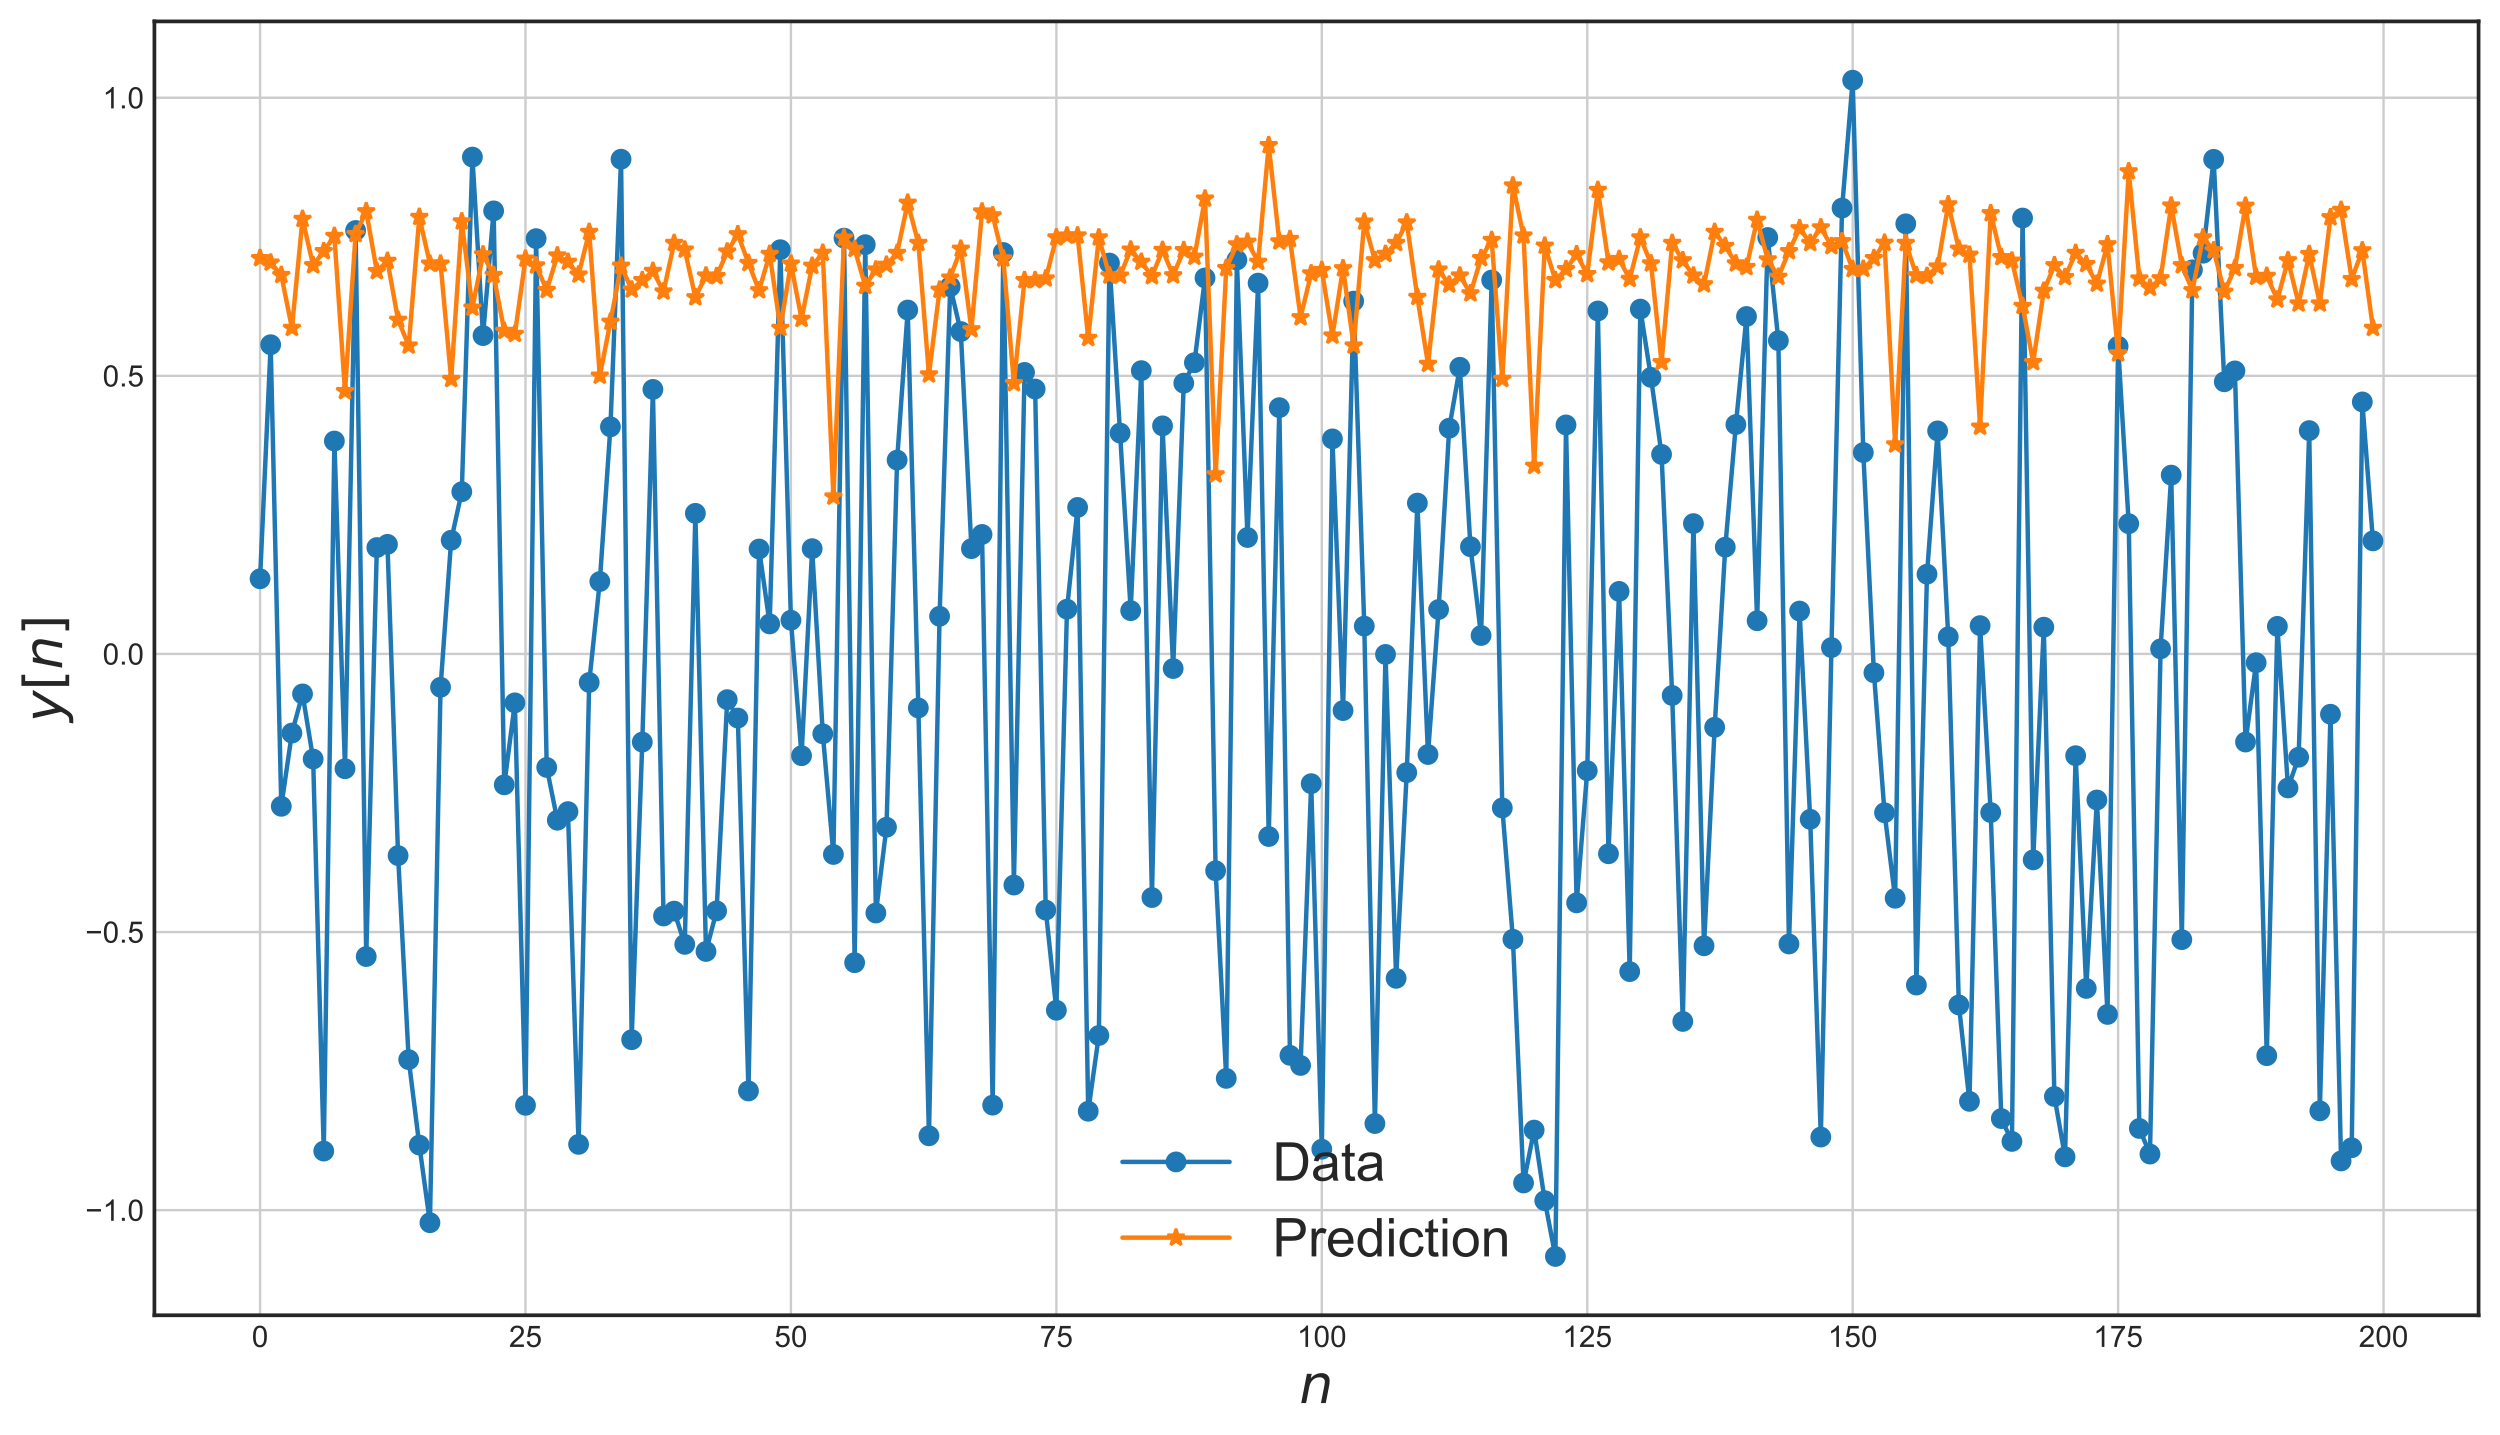 <?xml version="1.0" encoding="utf-8" standalone="no"?>
<!DOCTYPE svg PUBLIC "-//W3C//DTD SVG 1.1//EN"
  "http://www.w3.org/Graphics/SVG/1.1/DTD/svg11.dtd">
<!-- Created with matplotlib (https://matplotlib.org/) -->
<svg height="482.387pt" version="1.1" viewBox="0 0 840.301 482.387" width="840.301pt" xmlns="http://www.w3.org/2000/svg" xmlns:xlink="http://www.w3.org/1999/xlink">

 <defs>
  <style type="text/css">*{stroke-linecap:butt;stroke-linejoin:round;}</style>
 </defs>
 <g id="figure_1">
  <g id="patch_1">
   <path d="M 0 482.387 
L 840.301 482.387 
L 840.301 0 
L 0 0 
z
" style="fill:#ffffff;"/>
  </g>
  <g id="axes_1">
   <g id="patch_2">
    <path d="M 51.901 442.08 
L 833.101 442.08 
L 833.101 7.2 
L 51.901 7.2 
z
" style="fill:#ffffff;"/>
   </g>
   <g id="matplotlib.axis_1">
    <g id="xtick_1">
     <g id="line2d_1">
      <path clip-path="url(#p49905c307b)" d="M 87.41 442.08 
L 87.41 7.2 
" style="fill:none;stroke:#cccccc;stroke-linecap:round;stroke-width:0.8;"/>
     </g>
     <g id="line2d_2"/>
     <g id="text_1">
      <!-- 0 -->
      <g style="fill:#262626;" transform="translate(84.629 452.738)scale(0.1 -0.1)">
       <defs>
        <path d="M 4.156 35.297 
Q 4.156 48 6.766 55.734 
Q 9.375 63.484 14.516 67.672 
Q 19.672 71.875 27.484 71.875 
Q 33.25 71.875 37.594 69.547 
Q 41.938 67.234 44.766 62.859 
Q 47.609 58.5 49.219 52.219 
Q 50.828 45.953 50.828 35.297 
Q 50.828 22.703 48.234 14.969 
Q 45.656 7.234 40.5 3 
Q 35.359 -1.219 27.484 -1.219 
Q 17.141 -1.219 11.234 6.203 
Q 4.156 15.141 4.156 35.297 
z
M 13.188 35.297 
Q 13.188 17.672 17.312 11.828 
Q 21.438 6 27.484 6 
Q 33.547 6 37.672 11.859 
Q 41.797 17.719 41.797 35.297 
Q 41.797 52.984 37.672 58.781 
Q 33.547 64.594 27.391 64.594 
Q 21.344 64.594 17.719 59.469 
Q 13.188 52.938 13.188 35.297 
z
" id="ArialMT-48"/>
       </defs>
       <use xlink:href="#ArialMT-48"/>
      </g>
     </g>
    </g>
    <g id="xtick_2">
     <g id="line2d_3">
      <path clip-path="url(#p49905c307b)" d="M 176.629 442.08 
L 176.629 7.2 
" style="fill:none;stroke:#cccccc;stroke-linecap:round;stroke-width:0.8;"/>
     </g>
     <g id="line2d_4"/>
     <g id="text_2">
      <!-- 25 -->
      <g style="fill:#262626;" transform="translate(171.068 452.738)scale(0.1 -0.1)">
       <defs>
        <path d="M 50.344 8.453 
L 50.344 0 
L 3.031 0 
Q 2.938 3.172 4.047 6.109 
Q 5.859 10.938 9.828 15.625 
Q 13.812 20.312 21.344 26.469 
Q 33.016 36.031 37.109 41.625 
Q 41.219 47.219 41.219 52.203 
Q 41.219 57.422 37.469 61 
Q 33.734 64.594 27.734 64.594 
Q 21.391 64.594 17.578 60.781 
Q 13.766 56.984 13.719 50.25 
L 4.688 51.172 
Q 5.609 61.281 11.656 66.578 
Q 17.719 71.875 27.938 71.875 
Q 38.234 71.875 44.234 66.156 
Q 50.25 60.453 50.25 52 
Q 50.25 47.703 48.484 43.547 
Q 46.734 39.406 42.656 34.812 
Q 38.578 30.219 29.109 22.219 
Q 21.188 15.578 18.938 13.203 
Q 16.703 10.844 15.234 8.453 
z
" id="ArialMT-50"/>
        <path d="M 4.156 18.75 
L 13.375 19.531 
Q 14.406 12.797 18.141 9.391 
Q 21.875 6 27.156 6 
Q 33.5 6 37.891 10.781 
Q 42.281 15.578 42.281 23.484 
Q 42.281 31 38.062 35.344 
Q 33.844 39.703 27 39.703 
Q 22.75 39.703 19.328 37.766 
Q 15.922 35.844 13.969 32.766 
L 5.719 33.844 
L 12.641 70.609 
L 48.25 70.609 
L 48.25 62.203 
L 19.672 62.203 
L 15.828 42.969 
Q 22.266 47.469 29.344 47.469 
Q 38.719 47.469 45.156 40.969 
Q 51.609 34.469 51.609 24.266 
Q 51.609 14.547 45.953 7.469 
Q 39.062 -1.219 27.156 -1.219 
Q 17.391 -1.219 11.203 4.25 
Q 5.031 9.719 4.156 18.75 
z
" id="ArialMT-53"/>
       </defs>
       <use xlink:href="#ArialMT-50"/>
       <use x="55.615" xlink:href="#ArialMT-53"/>
      </g>
     </g>
    </g>
    <g id="xtick_3">
     <g id="line2d_5">
      <path clip-path="url(#p49905c307b)" d="M 265.847 442.08 
L 265.847 7.2 
" style="fill:none;stroke:#cccccc;stroke-linecap:round;stroke-width:0.8;"/>
     </g>
     <g id="line2d_6"/>
     <g id="text_3">
      <!-- 50 -->
      <g style="fill:#262626;" transform="translate(260.286 452.738)scale(0.1 -0.1)">
       <use xlink:href="#ArialMT-53"/>
       <use x="55.615" xlink:href="#ArialMT-48"/>
      </g>
     </g>
    </g>
    <g id="xtick_4">
     <g id="line2d_7">
      <path clip-path="url(#p49905c307b)" d="M 355.066 442.08 
L 355.066 7.2 
" style="fill:none;stroke:#cccccc;stroke-linecap:round;stroke-width:0.8;"/>
     </g>
     <g id="line2d_8"/>
     <g id="text_4">
      <!-- 75 -->
      <g style="fill:#262626;" transform="translate(349.505 452.738)scale(0.1 -0.1)">
       <defs>
        <path d="M 4.734 62.203 
L 4.734 70.656 
L 51.078 70.656 
L 51.078 63.812 
Q 44.234 56.547 37.516 44.484 
Q 30.812 32.422 27.156 19.672 
Q 24.516 10.688 23.781 0 
L 14.75 0 
Q 14.891 8.453 18.062 20.406 
Q 21.234 32.375 27.172 43.484 
Q 33.109 54.594 39.797 62.203 
z
" id="ArialMT-55"/>
       </defs>
       <use xlink:href="#ArialMT-55"/>
       <use x="55.615" xlink:href="#ArialMT-53"/>
      </g>
     </g>
    </g>
    <g id="xtick_5">
     <g id="line2d_9">
      <path clip-path="url(#p49905c307b)" d="M 444.285 442.08 
L 444.285 7.2 
" style="fill:none;stroke:#cccccc;stroke-linecap:round;stroke-width:0.8;"/>
     </g>
     <g id="line2d_10"/>
     <g id="text_5">
      <!-- 100 -->
      <g style="fill:#262626;" transform="translate(435.944 452.738)scale(0.1 -0.1)">
       <defs>
        <path d="M 37.25 0 
L 28.469 0 
L 28.469 56 
Q 25.297 52.984 20.141 49.953 
Q 14.984 46.922 10.891 45.406 
L 10.891 53.906 
Q 18.266 57.375 23.781 62.297 
Q 29.297 67.234 31.594 71.875 
L 37.25 71.875 
z
" id="ArialMT-49"/>
       </defs>
       <use xlink:href="#ArialMT-49"/>
       <use x="55.615" xlink:href="#ArialMT-48"/>
       <use x="111.23" xlink:href="#ArialMT-48"/>
      </g>
     </g>
    </g>
    <g id="xtick_6">
     <g id="line2d_11">
      <path clip-path="url(#p49905c307b)" d="M 533.504 442.08 
L 533.504 7.2 
" style="fill:none;stroke:#cccccc;stroke-linecap:round;stroke-width:0.8;"/>
     </g>
     <g id="line2d_12"/>
     <g id="text_6">
      <!-- 125 -->
      <g style="fill:#262626;" transform="translate(525.162 452.738)scale(0.1 -0.1)">
       <use xlink:href="#ArialMT-49"/>
       <use x="55.615" xlink:href="#ArialMT-50"/>
       <use x="111.23" xlink:href="#ArialMT-53"/>
      </g>
     </g>
    </g>
    <g id="xtick_7">
     <g id="line2d_13">
      <path clip-path="url(#p49905c307b)" d="M 622.723 442.08 
L 622.723 7.2 
" style="fill:none;stroke:#cccccc;stroke-linecap:round;stroke-width:0.8;"/>
     </g>
     <g id="line2d_14"/>
     <g id="text_7">
      <!-- 150 -->
      <g style="fill:#262626;" transform="translate(614.381 452.738)scale(0.1 -0.1)">
       <use xlink:href="#ArialMT-49"/>
       <use x="55.615" xlink:href="#ArialMT-53"/>
       <use x="111.23" xlink:href="#ArialMT-48"/>
      </g>
     </g>
    </g>
    <g id="xtick_8">
     <g id="line2d_15">
      <path clip-path="url(#p49905c307b)" d="M 711.941 442.08 
L 711.941 7.2 
" style="fill:none;stroke:#cccccc;stroke-linecap:round;stroke-width:0.8;"/>
     </g>
     <g id="line2d_16"/>
     <g id="text_8">
      <!-- 175 -->
      <g style="fill:#262626;" transform="translate(703.6 452.738)scale(0.1 -0.1)">
       <use xlink:href="#ArialMT-49"/>
       <use x="55.615" xlink:href="#ArialMT-55"/>
       <use x="111.23" xlink:href="#ArialMT-53"/>
      </g>
     </g>
    </g>
    <g id="xtick_9">
     <g id="line2d_17">
      <path clip-path="url(#p49905c307b)" d="M 801.16 442.08 
L 801.16 7.2 
" style="fill:none;stroke:#cccccc;stroke-linecap:round;stroke-width:0.8;"/>
     </g>
     <g id="line2d_18"/>
     <g id="text_9">
      <!-- 200 -->
      <g style="fill:#262626;" transform="translate(792.819 452.738)scale(0.1 -0.1)">
       <use xlink:href="#ArialMT-50"/>
       <use x="55.615" xlink:href="#ArialMT-48"/>
       <use x="111.23" xlink:href="#ArialMT-48"/>
      </g>
     </g>
    </g>
    <g id="text_10">
     <!-- $n$ -->
     <g style="fill:#262626;" transform="translate(436.741 471.609)scale(0.18 -0.18)">
      <defs>
       <path d="M 55.719 33.016 
L 49.312 0 
L 40.281 0 
L 46.688 32.672 
Q 47.125 34.969 47.359 36.719 
Q 47.609 38.484 47.609 39.5 
Q 47.609 43.609 45.016 45.891 
Q 42.438 48.188 37.797 48.188 
Q 30.562 48.188 25.344 43.375 
Q 20.125 38.578 18.5 30.328 
L 12.5 0 
L 3.516 0 
L 14.109 54.688 
L 23.094 54.688 
L 21.297 46.094 
Q 25.047 50.828 30.312 53.406 
Q 35.594 56 41.406 56 
Q 48.641 56 52.609 52.094 
Q 56.594 48.188 56.594 41.109 
Q 56.594 39.359 56.375 37.359 
Q 56.156 35.359 55.719 33.016 
z
" id="DejaVuSans-Oblique-110"/>
      </defs>
      <use xlink:href="#DejaVuSans-Oblique-110"/>
     </g>
    </g>
   </g>
   <g id="matplotlib.axis_2">
    <g id="ytick_1">
     <g id="line2d_19">
      <path clip-path="url(#p49905c307b)" d="M 51.901 406.754 
L 833.101 406.754 
" style="fill:none;stroke:#cccccc;stroke-linecap:round;stroke-width:0.8;"/>
     </g>
     <g id="line2d_20"/>
     <g id="text_11">
      <!-- −1.0 -->
      <g style="fill:#262626;" transform="translate(28.66 410.333)scale(0.1 -0.1)">
       <defs>
        <path d="M 52.828 31.203 
L 5.562 31.203 
L 5.562 39.406 
L 52.828 39.406 
z
" id="ArialMT-8722"/>
        <path d="M 9.078 0 
L 9.078 10.016 
L 19.094 10.016 
L 19.094 0 
z
" id="ArialMT-46"/>
       </defs>
       <use xlink:href="#ArialMT-8722"/>
       <use x="58.398" xlink:href="#ArialMT-49"/>
       <use x="114.014" xlink:href="#ArialMT-46"/>
       <use x="141.797" xlink:href="#ArialMT-48"/>
      </g>
     </g>
    </g>
    <g id="ytick_2">
     <g id="line2d_21">
      <path clip-path="url(#p49905c307b)" d="M 51.901 313.278 
L 833.101 313.278 
" style="fill:none;stroke:#cccccc;stroke-linecap:round;stroke-width:0.8;"/>
     </g>
     <g id="line2d_22"/>
     <g id="text_12">
      <!-- −0.5 -->
      <g style="fill:#262626;" transform="translate(28.66 316.857)scale(0.1 -0.1)">
       <use xlink:href="#ArialMT-8722"/>
       <use x="58.398" xlink:href="#ArialMT-48"/>
       <use x="114.014" xlink:href="#ArialMT-46"/>
       <use x="141.797" xlink:href="#ArialMT-53"/>
      </g>
     </g>
    </g>
    <g id="ytick_3">
     <g id="line2d_23">
      <path clip-path="url(#p49905c307b)" d="M 51.901 219.802 
L 833.101 219.802 
" style="fill:none;stroke:#cccccc;stroke-linecap:round;stroke-width:0.8;"/>
     </g>
     <g id="line2d_24"/>
     <g id="text_13">
      <!-- 0.0 -->
      <g style="fill:#262626;" transform="translate(34.501 223.381)scale(0.1 -0.1)">
       <use xlink:href="#ArialMT-48"/>
       <use x="55.615" xlink:href="#ArialMT-46"/>
       <use x="83.398" xlink:href="#ArialMT-48"/>
      </g>
     </g>
    </g>
    <g id="ytick_4">
     <g id="line2d_25">
      <path clip-path="url(#p49905c307b)" d="M 51.901 126.326 
L 833.101 126.326 
" style="fill:none;stroke:#cccccc;stroke-linecap:round;stroke-width:0.8;"/>
     </g>
     <g id="line2d_26"/>
     <g id="text_14">
      <!-- 0.5 -->
      <g style="fill:#262626;" transform="translate(34.501 129.904)scale(0.1 -0.1)">
       <use xlink:href="#ArialMT-48"/>
       <use x="55.615" xlink:href="#ArialMT-46"/>
       <use x="83.398" xlink:href="#ArialMT-53"/>
      </g>
     </g>
    </g>
    <g id="ytick_5">
     <g id="line2d_27">
      <path clip-path="url(#p49905c307b)" d="M 51.901 32.849 
L 833.101 32.849 
" style="fill:none;stroke:#cccccc;stroke-linecap:round;stroke-width:0.8;"/>
     </g>
     <g id="line2d_28"/>
     <g id="text_15">
      <!-- 1.0 -->
      <g style="fill:#262626;" transform="translate(34.501 36.428)scale(0.1 -0.1)">
       <use xlink:href="#ArialMT-49"/>
       <use x="55.615" xlink:href="#ArialMT-46"/>
       <use x="83.398" xlink:href="#ArialMT-48"/>
      </g>
     </g>
    </g>
    <g id="text_16">
     <!-- $y[n]$ -->
     <g style="fill:#262626;" transform="translate(20.88 242.73)rotate(-90)scale(0.18 -0.18)">
      <defs>
       <path d="M 24.812 -5.078 
Q 18.562 -15.578 14.625 -18.188 
Q 10.688 -20.797 4.594 -20.797 
L -2.484 -20.797 
L -0.984 -13.281 
L 4.203 -13.281 
Q 7.953 -13.281 10.594 -11.234 
Q 13.234 -9.188 16.5 -3.219 
L 19.281 2 
L 7.172 54.688 
L 16.703 54.688 
L 25.781 12.797 
L 50.875 54.688 
L 60.297 54.688 
z
" id="DejaVuSans-Oblique-121"/>
       <path d="M 8.594 75.984 
L 29.297 75.984 
L 29.297 69 
L 17.578 69 
L 17.578 -6.203 
L 29.297 -6.203 
L 29.297 -13.188 
L 8.594 -13.188 
z
" id="DejaVuSans-91"/>
       <path d="M 30.422 75.984 
L 30.422 -13.188 
L 9.719 -13.188 
L 9.719 -6.203 
L 21.391 -6.203 
L 21.391 69 
L 9.719 69 
L 9.719 75.984 
z
" id="DejaVuSans-93"/>
      </defs>
      <use transform="translate(0 0.016)" xlink:href="#DejaVuSans-Oblique-121"/>
      <use transform="translate(59.18 0.016)" xlink:href="#DejaVuSans-91"/>
      <use transform="translate(98.193 0.016)" xlink:href="#DejaVuSans-Oblique-110"/>
      <use transform="translate(161.572 0.016)" xlink:href="#DejaVuSans-93"/>
     </g>
    </g>
   </g>
   <g id="line2d_29">
    <path clip-path="url(#p49905c307b)" d="M 87.41 194.534 
L 90.978 115.869 
L 94.547 271.015 
L 98.116 246.398 
L 101.685 233.24 
L 105.253 255.133 
L 108.822 386.896 
L 112.391 148.243 
L 115.96 258.383 
L 119.528 77.478 
L 123.097 321.517 
L 126.666 184.052 
L 130.235 182.969 
L 133.804 287.581 
L 137.372 356.167 
L 140.941 384.874 
L 144.51 410.982 
L 148.079 231.012 
L 151.647 181.589 
L 155.216 165.278 
L 158.785 52.798 
L 162.354 112.797 
L 165.922 70.88 
L 169.491 263.797 
L 173.06 236.242 
L 176.629 371.518 
L 180.197 80.21 
L 183.766 257.955 
L 187.335 275.694 
L 190.904 272.799 
L 194.472 384.645 
L 198.041 229.394 
L 201.61 195.461 
L 205.179 143.466 
L 208.747 53.517 
L 212.316 349.466 
L 215.885 249.428 
L 219.454 130.891 
L 223.022 307.886 
L 226.591 306.248 
L 230.16 317.42 
L 233.729 172.547 
L 237.297 319.805 
L 240.866 306.166 
L 244.435 235.162 
L 248.004 241.354 
L 251.572 366.689 
L 255.141 184.54 
L 258.71 209.714 
L 262.279 83.934 
L 265.847 208.476 
L 269.416 254.004 
L 272.985 184.416 
L 276.554 246.655 
L 280.122 287.208 
L 283.691 80.028 
L 287.26 323.573 
L 290.829 82.244 
L 294.397 306.882 
L 297.966 278.05 
L 301.535 154.643 
L 305.104 104.206 
L 308.672 237.959 
L 312.241 381.769 
L 315.81 207.145 
L 319.379 96.346 
L 322.947 111.448 
L 326.516 184.409 
L 330.085 179.641 
L 333.654 371.453 
L 337.222 84.865 
L 340.791 297.478 
L 344.36 125.176 
L 347.929 130.766 
L 351.497 305.899 
L 355.066 339.565 
L 358.635 204.761 
L 362.204 170.559 
L 365.772 373.51 
L 369.341 348.043 
L 372.91 88.413 
L 376.479 145.563 
L 380.047 205.25 
L 383.616 124.581 
L 387.185 301.687 
L 390.754 143.139 
L 394.322 224.715 
L 397.891 128.79 
L 401.46 121.91 
L 405.029 93.424 
L 408.597 292.677 
L 412.166 362.467 
L 415.735 87.394 
L 419.304 180.659 
L 422.872 95.157 
L 426.441 281.168 
L 430.01 137.02 
L 433.579 354.716 
L 437.147 358.121 
L 440.716 263.409 
L 444.285 386.279 
L 447.854 147.521 
L 451.423 238.836 
L 454.991 101.214 
L 458.56 210.453 
L 462.129 377.646 
L 465.698 219.971 
L 469.266 328.837 
L 472.835 259.68 
L 476.404 169.104 
L 479.973 253.61 
L 483.541 204.873 
L 487.11 143.927 
L 490.679 123.453 
L 494.248 183.761 
L 497.816 213.605 
L 501.385 94.123 
L 504.954 271.573 
L 508.523 315.708 
L 512.091 397.618 
L 515.66 379.848 
L 519.229 403.57 
L 522.798 422.313 
L 526.366 142.829 
L 529.935 303.465 
L 533.504 259.046 
L 537.073 104.528 
L 540.641 286.971 
L 544.21 198.777 
L 547.779 326.573 
L 551.348 103.893 
L 554.916 126.836 
L 558.485 152.741 
L 562.054 233.769 
L 565.623 343.327 
L 569.191 175.994 
L 572.76 317.901 
L 576.329 244.458 
L 579.898 183.913 
L 583.466 142.703 
L 587.035 106.377 
L 590.604 208.643 
L 594.173 79.828 
L 597.741 114.498 
L 601.31 317.289 
L 604.879 205.387 
L 608.448 275.388 
L 612.016 382.187 
L 615.585 217.658 
L 619.154 69.932 
L 622.723 26.967 
L 626.291 152.101 
L 629.86 226.129 
L 633.429 273.175 
L 636.998 301.918 
L 640.566 75.233 
L 644.135 331.094 
L 647.704 192.99 
L 651.273 144.829 
L 654.841 214.054 
L 658.41 337.785 
L 661.979 370.191 
L 665.548 210.282 
L 669.116 273.107 
L 672.685 375.979 
L 676.254 383.659 
L 679.823 73.29 
L 683.391 289.024 
L 686.96 210.81 
L 690.529 368.556 
L 694.098 388.845 
L 697.666 254.005 
L 701.235 332.228 
L 704.804 268.893 
L 708.373 340.975 
L 711.941 116.384 
L 715.51 176.027 
L 719.079 379.303 
L 722.648 387.903 
L 726.216 218.099 
L 729.785 159.697 
L 733.354 315.831 
L 736.923 90.705 
L 740.491 85.111 
L 744.06 53.567 
L 747.629 128.327 
L 751.198 124.666 
L 754.766 249.414 
L 758.335 222.753 
L 761.904 354.826 
L 765.473 210.534 
L 769.042 264.848 
L 772.61 254.525 
L 776.179 144.731 
L 779.748 373.384 
L 783.317 240.075 
L 786.885 390.221 
L 790.454 385.772 
L 794.023 135.098 
L 797.592 181.802 
L 797.592 181.802 
" style="fill:none;stroke:#1f77b4;stroke-linecap:round;stroke-width:1.5;"/>
    <defs>
     <path d="M 0 3 
C 0.796 3 1.559 2.684 2.121 2.121 
C 2.684 1.559 3 0.796 3 0 
C 3 -0.796 2.684 -1.559 2.121 -2.121 
C 1.559 -2.684 0.796 -3 0 -3 
C -0.796 -3 -1.559 -2.684 -2.121 -2.121 
C -2.684 -1.559 -3 -0.796 -3 0 
C -3 0.796 -2.684 1.559 -2.121 2.121 
C -1.559 2.684 -0.796 3 0 3 
z
" id="m7192f4bbe4" style="stroke:#1f77b4;"/>
    </defs>
    <g clip-path="url(#p49905c307b)">
     <use style="fill:#1f77b4;stroke:#1f77b4;" x="87.41" xlink:href="#m7192f4bbe4" y="194.534"/>
     <use style="fill:#1f77b4;stroke:#1f77b4;" x="90.978" xlink:href="#m7192f4bbe4" y="115.869"/>
     <use style="fill:#1f77b4;stroke:#1f77b4;" x="94.547" xlink:href="#m7192f4bbe4" y="271.015"/>
     <use style="fill:#1f77b4;stroke:#1f77b4;" x="98.116" xlink:href="#m7192f4bbe4" y="246.398"/>
     <use style="fill:#1f77b4;stroke:#1f77b4;" x="101.685" xlink:href="#m7192f4bbe4" y="233.24"/>
     <use style="fill:#1f77b4;stroke:#1f77b4;" x="105.253" xlink:href="#m7192f4bbe4" y="255.133"/>
     <use style="fill:#1f77b4;stroke:#1f77b4;" x="108.822" xlink:href="#m7192f4bbe4" y="386.896"/>
     <use style="fill:#1f77b4;stroke:#1f77b4;" x="112.391" xlink:href="#m7192f4bbe4" y="148.243"/>
     <use style="fill:#1f77b4;stroke:#1f77b4;" x="115.96" xlink:href="#m7192f4bbe4" y="258.383"/>
     <use style="fill:#1f77b4;stroke:#1f77b4;" x="119.528" xlink:href="#m7192f4bbe4" y="77.478"/>
     <use style="fill:#1f77b4;stroke:#1f77b4;" x="123.097" xlink:href="#m7192f4bbe4" y="321.517"/>
     <use style="fill:#1f77b4;stroke:#1f77b4;" x="126.666" xlink:href="#m7192f4bbe4" y="184.052"/>
     <use style="fill:#1f77b4;stroke:#1f77b4;" x="130.235" xlink:href="#m7192f4bbe4" y="182.969"/>
     <use style="fill:#1f77b4;stroke:#1f77b4;" x="133.804" xlink:href="#m7192f4bbe4" y="287.581"/>
     <use style="fill:#1f77b4;stroke:#1f77b4;" x="137.372" xlink:href="#m7192f4bbe4" y="356.167"/>
     <use style="fill:#1f77b4;stroke:#1f77b4;" x="140.941" xlink:href="#m7192f4bbe4" y="384.874"/>
     <use style="fill:#1f77b4;stroke:#1f77b4;" x="144.51" xlink:href="#m7192f4bbe4" y="410.982"/>
     <use style="fill:#1f77b4;stroke:#1f77b4;" x="148.079" xlink:href="#m7192f4bbe4" y="231.012"/>
     <use style="fill:#1f77b4;stroke:#1f77b4;" x="151.647" xlink:href="#m7192f4bbe4" y="181.589"/>
     <use style="fill:#1f77b4;stroke:#1f77b4;" x="155.216" xlink:href="#m7192f4bbe4" y="165.278"/>
     <use style="fill:#1f77b4;stroke:#1f77b4;" x="158.785" xlink:href="#m7192f4bbe4" y="52.798"/>
     <use style="fill:#1f77b4;stroke:#1f77b4;" x="162.354" xlink:href="#m7192f4bbe4" y="112.797"/>
     <use style="fill:#1f77b4;stroke:#1f77b4;" x="165.922" xlink:href="#m7192f4bbe4" y="70.88"/>
     <use style="fill:#1f77b4;stroke:#1f77b4;" x="169.491" xlink:href="#m7192f4bbe4" y="263.797"/>
     <use style="fill:#1f77b4;stroke:#1f77b4;" x="173.06" xlink:href="#m7192f4bbe4" y="236.242"/>
     <use style="fill:#1f77b4;stroke:#1f77b4;" x="176.629" xlink:href="#m7192f4bbe4" y="371.518"/>
     <use style="fill:#1f77b4;stroke:#1f77b4;" x="180.197" xlink:href="#m7192f4bbe4" y="80.21"/>
     <use style="fill:#1f77b4;stroke:#1f77b4;" x="183.766" xlink:href="#m7192f4bbe4" y="257.955"/>
     <use style="fill:#1f77b4;stroke:#1f77b4;" x="187.335" xlink:href="#m7192f4bbe4" y="275.694"/>
     <use style="fill:#1f77b4;stroke:#1f77b4;" x="190.904" xlink:href="#m7192f4bbe4" y="272.799"/>
     <use style="fill:#1f77b4;stroke:#1f77b4;" x="194.472" xlink:href="#m7192f4bbe4" y="384.645"/>
     <use style="fill:#1f77b4;stroke:#1f77b4;" x="198.041" xlink:href="#m7192f4bbe4" y="229.394"/>
     <use style="fill:#1f77b4;stroke:#1f77b4;" x="201.61" xlink:href="#m7192f4bbe4" y="195.461"/>
     <use style="fill:#1f77b4;stroke:#1f77b4;" x="205.179" xlink:href="#m7192f4bbe4" y="143.466"/>
     <use style="fill:#1f77b4;stroke:#1f77b4;" x="208.747" xlink:href="#m7192f4bbe4" y="53.517"/>
     <use style="fill:#1f77b4;stroke:#1f77b4;" x="212.316" xlink:href="#m7192f4bbe4" y="349.466"/>
     <use style="fill:#1f77b4;stroke:#1f77b4;" x="215.885" xlink:href="#m7192f4bbe4" y="249.428"/>
     <use style="fill:#1f77b4;stroke:#1f77b4;" x="219.454" xlink:href="#m7192f4bbe4" y="130.891"/>
     <use style="fill:#1f77b4;stroke:#1f77b4;" x="223.022" xlink:href="#m7192f4bbe4" y="307.886"/>
     <use style="fill:#1f77b4;stroke:#1f77b4;" x="226.591" xlink:href="#m7192f4bbe4" y="306.248"/>
     <use style="fill:#1f77b4;stroke:#1f77b4;" x="230.16" xlink:href="#m7192f4bbe4" y="317.42"/>
     <use style="fill:#1f77b4;stroke:#1f77b4;" x="233.729" xlink:href="#m7192f4bbe4" y="172.547"/>
     <use style="fill:#1f77b4;stroke:#1f77b4;" x="237.297" xlink:href="#m7192f4bbe4" y="319.805"/>
     <use style="fill:#1f77b4;stroke:#1f77b4;" x="240.866" xlink:href="#m7192f4bbe4" y="306.166"/>
     <use style="fill:#1f77b4;stroke:#1f77b4;" x="244.435" xlink:href="#m7192f4bbe4" y="235.162"/>
     <use style="fill:#1f77b4;stroke:#1f77b4;" x="248.004" xlink:href="#m7192f4bbe4" y="241.354"/>
     <use style="fill:#1f77b4;stroke:#1f77b4;" x="251.572" xlink:href="#m7192f4bbe4" y="366.689"/>
     <use style="fill:#1f77b4;stroke:#1f77b4;" x="255.141" xlink:href="#m7192f4bbe4" y="184.54"/>
     <use style="fill:#1f77b4;stroke:#1f77b4;" x="258.71" xlink:href="#m7192f4bbe4" y="209.714"/>
     <use style="fill:#1f77b4;stroke:#1f77b4;" x="262.279" xlink:href="#m7192f4bbe4" y="83.934"/>
     <use style="fill:#1f77b4;stroke:#1f77b4;" x="265.847" xlink:href="#m7192f4bbe4" y="208.476"/>
     <use style="fill:#1f77b4;stroke:#1f77b4;" x="269.416" xlink:href="#m7192f4bbe4" y="254.004"/>
     <use style="fill:#1f77b4;stroke:#1f77b4;" x="272.985" xlink:href="#m7192f4bbe4" y="184.416"/>
     <use style="fill:#1f77b4;stroke:#1f77b4;" x="276.554" xlink:href="#m7192f4bbe4" y="246.655"/>
     <use style="fill:#1f77b4;stroke:#1f77b4;" x="280.122" xlink:href="#m7192f4bbe4" y="287.208"/>
     <use style="fill:#1f77b4;stroke:#1f77b4;" x="283.691" xlink:href="#m7192f4bbe4" y="80.028"/>
     <use style="fill:#1f77b4;stroke:#1f77b4;" x="287.26" xlink:href="#m7192f4bbe4" y="323.573"/>
     <use style="fill:#1f77b4;stroke:#1f77b4;" x="290.829" xlink:href="#m7192f4bbe4" y="82.244"/>
     <use style="fill:#1f77b4;stroke:#1f77b4;" x="294.397" xlink:href="#m7192f4bbe4" y="306.882"/>
     <use style="fill:#1f77b4;stroke:#1f77b4;" x="297.966" xlink:href="#m7192f4bbe4" y="278.05"/>
     <use style="fill:#1f77b4;stroke:#1f77b4;" x="301.535" xlink:href="#m7192f4bbe4" y="154.643"/>
     <use style="fill:#1f77b4;stroke:#1f77b4;" x="305.104" xlink:href="#m7192f4bbe4" y="104.206"/>
     <use style="fill:#1f77b4;stroke:#1f77b4;" x="308.672" xlink:href="#m7192f4bbe4" y="237.959"/>
     <use style="fill:#1f77b4;stroke:#1f77b4;" x="312.241" xlink:href="#m7192f4bbe4" y="381.769"/>
     <use style="fill:#1f77b4;stroke:#1f77b4;" x="315.81" xlink:href="#m7192f4bbe4" y="207.145"/>
     <use style="fill:#1f77b4;stroke:#1f77b4;" x="319.379" xlink:href="#m7192f4bbe4" y="96.346"/>
     <use style="fill:#1f77b4;stroke:#1f77b4;" x="322.947" xlink:href="#m7192f4bbe4" y="111.448"/>
     <use style="fill:#1f77b4;stroke:#1f77b4;" x="326.516" xlink:href="#m7192f4bbe4" y="184.409"/>
     <use style="fill:#1f77b4;stroke:#1f77b4;" x="330.085" xlink:href="#m7192f4bbe4" y="179.641"/>
     <use style="fill:#1f77b4;stroke:#1f77b4;" x="333.654" xlink:href="#m7192f4bbe4" y="371.453"/>
     <use style="fill:#1f77b4;stroke:#1f77b4;" x="337.222" xlink:href="#m7192f4bbe4" y="84.865"/>
     <use style="fill:#1f77b4;stroke:#1f77b4;" x="340.791" xlink:href="#m7192f4bbe4" y="297.478"/>
     <use style="fill:#1f77b4;stroke:#1f77b4;" x="344.36" xlink:href="#m7192f4bbe4" y="125.176"/>
     <use style="fill:#1f77b4;stroke:#1f77b4;" x="347.929" xlink:href="#m7192f4bbe4" y="130.766"/>
     <use style="fill:#1f77b4;stroke:#1f77b4;" x="351.497" xlink:href="#m7192f4bbe4" y="305.899"/>
     <use style="fill:#1f77b4;stroke:#1f77b4;" x="355.066" xlink:href="#m7192f4bbe4" y="339.565"/>
     <use style="fill:#1f77b4;stroke:#1f77b4;" x="358.635" xlink:href="#m7192f4bbe4" y="204.761"/>
     <use style="fill:#1f77b4;stroke:#1f77b4;" x="362.204" xlink:href="#m7192f4bbe4" y="170.559"/>
     <use style="fill:#1f77b4;stroke:#1f77b4;" x="365.772" xlink:href="#m7192f4bbe4" y="373.51"/>
     <use style="fill:#1f77b4;stroke:#1f77b4;" x="369.341" xlink:href="#m7192f4bbe4" y="348.043"/>
     <use style="fill:#1f77b4;stroke:#1f77b4;" x="372.91" xlink:href="#m7192f4bbe4" y="88.413"/>
     <use style="fill:#1f77b4;stroke:#1f77b4;" x="376.479" xlink:href="#m7192f4bbe4" y="145.563"/>
     <use style="fill:#1f77b4;stroke:#1f77b4;" x="380.047" xlink:href="#m7192f4bbe4" y="205.25"/>
     <use style="fill:#1f77b4;stroke:#1f77b4;" x="383.616" xlink:href="#m7192f4bbe4" y="124.581"/>
     <use style="fill:#1f77b4;stroke:#1f77b4;" x="387.185" xlink:href="#m7192f4bbe4" y="301.687"/>
     <use style="fill:#1f77b4;stroke:#1f77b4;" x="390.754" xlink:href="#m7192f4bbe4" y="143.139"/>
     <use style="fill:#1f77b4;stroke:#1f77b4;" x="394.322" xlink:href="#m7192f4bbe4" y="224.715"/>
     <use style="fill:#1f77b4;stroke:#1f77b4;" x="397.891" xlink:href="#m7192f4bbe4" y="128.79"/>
     <use style="fill:#1f77b4;stroke:#1f77b4;" x="401.46" xlink:href="#m7192f4bbe4" y="121.91"/>
     <use style="fill:#1f77b4;stroke:#1f77b4;" x="405.029" xlink:href="#m7192f4bbe4" y="93.424"/>
     <use style="fill:#1f77b4;stroke:#1f77b4;" x="408.597" xlink:href="#m7192f4bbe4" y="292.677"/>
     <use style="fill:#1f77b4;stroke:#1f77b4;" x="412.166" xlink:href="#m7192f4bbe4" y="362.467"/>
     <use style="fill:#1f77b4;stroke:#1f77b4;" x="415.735" xlink:href="#m7192f4bbe4" y="87.394"/>
     <use style="fill:#1f77b4;stroke:#1f77b4;" x="419.304" xlink:href="#m7192f4bbe4" y="180.659"/>
     <use style="fill:#1f77b4;stroke:#1f77b4;" x="422.872" xlink:href="#m7192f4bbe4" y="95.157"/>
     <use style="fill:#1f77b4;stroke:#1f77b4;" x="426.441" xlink:href="#m7192f4bbe4" y="281.168"/>
     <use style="fill:#1f77b4;stroke:#1f77b4;" x="430.01" xlink:href="#m7192f4bbe4" y="137.02"/>
     <use style="fill:#1f77b4;stroke:#1f77b4;" x="433.579" xlink:href="#m7192f4bbe4" y="354.716"/>
     <use style="fill:#1f77b4;stroke:#1f77b4;" x="437.147" xlink:href="#m7192f4bbe4" y="358.121"/>
     <use style="fill:#1f77b4;stroke:#1f77b4;" x="440.716" xlink:href="#m7192f4bbe4" y="263.409"/>
     <use style="fill:#1f77b4;stroke:#1f77b4;" x="444.285" xlink:href="#m7192f4bbe4" y="386.279"/>
     <use style="fill:#1f77b4;stroke:#1f77b4;" x="447.854" xlink:href="#m7192f4bbe4" y="147.521"/>
     <use style="fill:#1f77b4;stroke:#1f77b4;" x="451.423" xlink:href="#m7192f4bbe4" y="238.836"/>
     <use style="fill:#1f77b4;stroke:#1f77b4;" x="454.991" xlink:href="#m7192f4bbe4" y="101.214"/>
     <use style="fill:#1f77b4;stroke:#1f77b4;" x="458.56" xlink:href="#m7192f4bbe4" y="210.453"/>
     <use style="fill:#1f77b4;stroke:#1f77b4;" x="462.129" xlink:href="#m7192f4bbe4" y="377.646"/>
     <use style="fill:#1f77b4;stroke:#1f77b4;" x="465.698" xlink:href="#m7192f4bbe4" y="219.971"/>
     <use style="fill:#1f77b4;stroke:#1f77b4;" x="469.266" xlink:href="#m7192f4bbe4" y="328.837"/>
     <use style="fill:#1f77b4;stroke:#1f77b4;" x="472.835" xlink:href="#m7192f4bbe4" y="259.68"/>
     <use style="fill:#1f77b4;stroke:#1f77b4;" x="476.404" xlink:href="#m7192f4bbe4" y="169.104"/>
     <use style="fill:#1f77b4;stroke:#1f77b4;" x="479.973" xlink:href="#m7192f4bbe4" y="253.61"/>
     <use style="fill:#1f77b4;stroke:#1f77b4;" x="483.541" xlink:href="#m7192f4bbe4" y="204.873"/>
     <use style="fill:#1f77b4;stroke:#1f77b4;" x="487.11" xlink:href="#m7192f4bbe4" y="143.927"/>
     <use style="fill:#1f77b4;stroke:#1f77b4;" x="490.679" xlink:href="#m7192f4bbe4" y="123.453"/>
     <use style="fill:#1f77b4;stroke:#1f77b4;" x="494.248" xlink:href="#m7192f4bbe4" y="183.761"/>
     <use style="fill:#1f77b4;stroke:#1f77b4;" x="497.816" xlink:href="#m7192f4bbe4" y="213.605"/>
     <use style="fill:#1f77b4;stroke:#1f77b4;" x="501.385" xlink:href="#m7192f4bbe4" y="94.123"/>
     <use style="fill:#1f77b4;stroke:#1f77b4;" x="504.954" xlink:href="#m7192f4bbe4" y="271.573"/>
     <use style="fill:#1f77b4;stroke:#1f77b4;" x="508.523" xlink:href="#m7192f4bbe4" y="315.708"/>
     <use style="fill:#1f77b4;stroke:#1f77b4;" x="512.091" xlink:href="#m7192f4bbe4" y="397.618"/>
     <use style="fill:#1f77b4;stroke:#1f77b4;" x="515.66" xlink:href="#m7192f4bbe4" y="379.848"/>
     <use style="fill:#1f77b4;stroke:#1f77b4;" x="519.229" xlink:href="#m7192f4bbe4" y="403.57"/>
     <use style="fill:#1f77b4;stroke:#1f77b4;" x="522.798" xlink:href="#m7192f4bbe4" y="422.313"/>
     <use style="fill:#1f77b4;stroke:#1f77b4;" x="526.366" xlink:href="#m7192f4bbe4" y="142.829"/>
     <use style="fill:#1f77b4;stroke:#1f77b4;" x="529.935" xlink:href="#m7192f4bbe4" y="303.465"/>
     <use style="fill:#1f77b4;stroke:#1f77b4;" x="533.504" xlink:href="#m7192f4bbe4" y="259.046"/>
     <use style="fill:#1f77b4;stroke:#1f77b4;" x="537.073" xlink:href="#m7192f4bbe4" y="104.528"/>
     <use style="fill:#1f77b4;stroke:#1f77b4;" x="540.641" xlink:href="#m7192f4bbe4" y="286.971"/>
     <use style="fill:#1f77b4;stroke:#1f77b4;" x="544.21" xlink:href="#m7192f4bbe4" y="198.777"/>
     <use style="fill:#1f77b4;stroke:#1f77b4;" x="547.779" xlink:href="#m7192f4bbe4" y="326.573"/>
     <use style="fill:#1f77b4;stroke:#1f77b4;" x="551.348" xlink:href="#m7192f4bbe4" y="103.893"/>
     <use style="fill:#1f77b4;stroke:#1f77b4;" x="554.916" xlink:href="#m7192f4bbe4" y="126.836"/>
     <use style="fill:#1f77b4;stroke:#1f77b4;" x="558.485" xlink:href="#m7192f4bbe4" y="152.741"/>
     <use style="fill:#1f77b4;stroke:#1f77b4;" x="562.054" xlink:href="#m7192f4bbe4" y="233.769"/>
     <use style="fill:#1f77b4;stroke:#1f77b4;" x="565.623" xlink:href="#m7192f4bbe4" y="343.327"/>
     <use style="fill:#1f77b4;stroke:#1f77b4;" x="569.191" xlink:href="#m7192f4bbe4" y="175.994"/>
     <use style="fill:#1f77b4;stroke:#1f77b4;" x="572.76" xlink:href="#m7192f4bbe4" y="317.901"/>
     <use style="fill:#1f77b4;stroke:#1f77b4;" x="576.329" xlink:href="#m7192f4bbe4" y="244.458"/>
     <use style="fill:#1f77b4;stroke:#1f77b4;" x="579.898" xlink:href="#m7192f4bbe4" y="183.913"/>
     <use style="fill:#1f77b4;stroke:#1f77b4;" x="583.466" xlink:href="#m7192f4bbe4" y="142.703"/>
     <use style="fill:#1f77b4;stroke:#1f77b4;" x="587.035" xlink:href="#m7192f4bbe4" y="106.377"/>
     <use style="fill:#1f77b4;stroke:#1f77b4;" x="590.604" xlink:href="#m7192f4bbe4" y="208.643"/>
     <use style="fill:#1f77b4;stroke:#1f77b4;" x="594.173" xlink:href="#m7192f4bbe4" y="79.828"/>
     <use style="fill:#1f77b4;stroke:#1f77b4;" x="597.741" xlink:href="#m7192f4bbe4" y="114.498"/>
     <use style="fill:#1f77b4;stroke:#1f77b4;" x="601.31" xlink:href="#m7192f4bbe4" y="317.289"/>
     <use style="fill:#1f77b4;stroke:#1f77b4;" x="604.879" xlink:href="#m7192f4bbe4" y="205.387"/>
     <use style="fill:#1f77b4;stroke:#1f77b4;" x="608.448" xlink:href="#m7192f4bbe4" y="275.388"/>
     <use style="fill:#1f77b4;stroke:#1f77b4;" x="612.016" xlink:href="#m7192f4bbe4" y="382.187"/>
     <use style="fill:#1f77b4;stroke:#1f77b4;" x="615.585" xlink:href="#m7192f4bbe4" y="217.658"/>
     <use style="fill:#1f77b4;stroke:#1f77b4;" x="619.154" xlink:href="#m7192f4bbe4" y="69.932"/>
     <use style="fill:#1f77b4;stroke:#1f77b4;" x="622.723" xlink:href="#m7192f4bbe4" y="26.967"/>
     <use style="fill:#1f77b4;stroke:#1f77b4;" x="626.291" xlink:href="#m7192f4bbe4" y="152.101"/>
     <use style="fill:#1f77b4;stroke:#1f77b4;" x="629.86" xlink:href="#m7192f4bbe4" y="226.129"/>
     <use style="fill:#1f77b4;stroke:#1f77b4;" x="633.429" xlink:href="#m7192f4bbe4" y="273.175"/>
     <use style="fill:#1f77b4;stroke:#1f77b4;" x="636.998" xlink:href="#m7192f4bbe4" y="301.918"/>
     <use style="fill:#1f77b4;stroke:#1f77b4;" x="640.566" xlink:href="#m7192f4bbe4" y="75.233"/>
     <use style="fill:#1f77b4;stroke:#1f77b4;" x="644.135" xlink:href="#m7192f4bbe4" y="331.094"/>
     <use style="fill:#1f77b4;stroke:#1f77b4;" x="647.704" xlink:href="#m7192f4bbe4" y="192.99"/>
     <use style="fill:#1f77b4;stroke:#1f77b4;" x="651.273" xlink:href="#m7192f4bbe4" y="144.829"/>
     <use style="fill:#1f77b4;stroke:#1f77b4;" x="654.841" xlink:href="#m7192f4bbe4" y="214.054"/>
     <use style="fill:#1f77b4;stroke:#1f77b4;" x="658.41" xlink:href="#m7192f4bbe4" y="337.785"/>
     <use style="fill:#1f77b4;stroke:#1f77b4;" x="661.979" xlink:href="#m7192f4bbe4" y="370.191"/>
     <use style="fill:#1f77b4;stroke:#1f77b4;" x="665.548" xlink:href="#m7192f4bbe4" y="210.282"/>
     <use style="fill:#1f77b4;stroke:#1f77b4;" x="669.116" xlink:href="#m7192f4bbe4" y="273.107"/>
     <use style="fill:#1f77b4;stroke:#1f77b4;" x="672.685" xlink:href="#m7192f4bbe4" y="375.979"/>
     <use style="fill:#1f77b4;stroke:#1f77b4;" x="676.254" xlink:href="#m7192f4bbe4" y="383.659"/>
     <use style="fill:#1f77b4;stroke:#1f77b4;" x="679.823" xlink:href="#m7192f4bbe4" y="73.29"/>
     <use style="fill:#1f77b4;stroke:#1f77b4;" x="683.391" xlink:href="#m7192f4bbe4" y="289.024"/>
     <use style="fill:#1f77b4;stroke:#1f77b4;" x="686.96" xlink:href="#m7192f4bbe4" y="210.81"/>
     <use style="fill:#1f77b4;stroke:#1f77b4;" x="690.529" xlink:href="#m7192f4bbe4" y="368.556"/>
     <use style="fill:#1f77b4;stroke:#1f77b4;" x="694.098" xlink:href="#m7192f4bbe4" y="388.845"/>
     <use style="fill:#1f77b4;stroke:#1f77b4;" x="697.666" xlink:href="#m7192f4bbe4" y="254.005"/>
     <use style="fill:#1f77b4;stroke:#1f77b4;" x="701.235" xlink:href="#m7192f4bbe4" y="332.228"/>
     <use style="fill:#1f77b4;stroke:#1f77b4;" x="704.804" xlink:href="#m7192f4bbe4" y="268.893"/>
     <use style="fill:#1f77b4;stroke:#1f77b4;" x="708.373" xlink:href="#m7192f4bbe4" y="340.975"/>
     <use style="fill:#1f77b4;stroke:#1f77b4;" x="711.941" xlink:href="#m7192f4bbe4" y="116.384"/>
     <use style="fill:#1f77b4;stroke:#1f77b4;" x="715.51" xlink:href="#m7192f4bbe4" y="176.027"/>
     <use style="fill:#1f77b4;stroke:#1f77b4;" x="719.079" xlink:href="#m7192f4bbe4" y="379.303"/>
     <use style="fill:#1f77b4;stroke:#1f77b4;" x="722.648" xlink:href="#m7192f4bbe4" y="387.903"/>
     <use style="fill:#1f77b4;stroke:#1f77b4;" x="726.216" xlink:href="#m7192f4bbe4" y="218.099"/>
     <use style="fill:#1f77b4;stroke:#1f77b4;" x="729.785" xlink:href="#m7192f4bbe4" y="159.697"/>
     <use style="fill:#1f77b4;stroke:#1f77b4;" x="733.354" xlink:href="#m7192f4bbe4" y="315.831"/>
     <use style="fill:#1f77b4;stroke:#1f77b4;" x="736.923" xlink:href="#m7192f4bbe4" y="90.705"/>
     <use style="fill:#1f77b4;stroke:#1f77b4;" x="740.491" xlink:href="#m7192f4bbe4" y="85.111"/>
     <use style="fill:#1f77b4;stroke:#1f77b4;" x="744.06" xlink:href="#m7192f4bbe4" y="53.567"/>
     <use style="fill:#1f77b4;stroke:#1f77b4;" x="747.629" xlink:href="#m7192f4bbe4" y="128.327"/>
     <use style="fill:#1f77b4;stroke:#1f77b4;" x="751.198" xlink:href="#m7192f4bbe4" y="124.666"/>
     <use style="fill:#1f77b4;stroke:#1f77b4;" x="754.766" xlink:href="#m7192f4bbe4" y="249.414"/>
     <use style="fill:#1f77b4;stroke:#1f77b4;" x="758.335" xlink:href="#m7192f4bbe4" y="222.753"/>
     <use style="fill:#1f77b4;stroke:#1f77b4;" x="761.904" xlink:href="#m7192f4bbe4" y="354.826"/>
     <use style="fill:#1f77b4;stroke:#1f77b4;" x="765.473" xlink:href="#m7192f4bbe4" y="210.534"/>
     <use style="fill:#1f77b4;stroke:#1f77b4;" x="769.042" xlink:href="#m7192f4bbe4" y="264.848"/>
     <use style="fill:#1f77b4;stroke:#1f77b4;" x="772.61" xlink:href="#m7192f4bbe4" y="254.525"/>
     <use style="fill:#1f77b4;stroke:#1f77b4;" x="776.179" xlink:href="#m7192f4bbe4" y="144.731"/>
     <use style="fill:#1f77b4;stroke:#1f77b4;" x="779.748" xlink:href="#m7192f4bbe4" y="373.384"/>
     <use style="fill:#1f77b4;stroke:#1f77b4;" x="783.317" xlink:href="#m7192f4bbe4" y="240.075"/>
     <use style="fill:#1f77b4;stroke:#1f77b4;" x="786.885" xlink:href="#m7192f4bbe4" y="390.221"/>
     <use style="fill:#1f77b4;stroke:#1f77b4;" x="790.454" xlink:href="#m7192f4bbe4" y="385.772"/>
     <use style="fill:#1f77b4;stroke:#1f77b4;" x="794.023" xlink:href="#m7192f4bbe4" y="135.098"/>
     <use style="fill:#1f77b4;stroke:#1f77b4;" x="797.592" xlink:href="#m7192f4bbe4" y="181.802"/>
    </g>
   </g>
   <g id="line2d_30">
    <path clip-path="url(#p49905c307b)" d="M 87.41 86.792 
L 90.978 88.292 
L 94.547 92.467 
L 98.116 110.237 
L 101.685 73.629 
L 105.253 89.188 
L 108.822 84.447 
L 112.391 79.348 
L 115.96 131.478 
L 119.528 78.708 
L 123.097 71.043 
L 126.666 91.17 
L 130.235 87.727 
L 133.804 107.527 
L 137.372 116.169 
L 140.941 72.943 
L 144.51 88.638 
L 148.079 88.638 
L 151.647 127.433 
L 155.216 74.449 
L 158.785 103.44 
L 162.354 85.555 
L 165.922 92.467 
L 169.491 111.245 
L 173.06 112.257 
L 176.629 86.979 
L 180.197 89.242 
L 183.766 97.523 
L 187.335 85.915 
L 190.904 88.029 
L 194.472 92.319 
L 198.041 77.989 
L 201.61 126.308 
L 205.179 108.177 
L 208.747 89.359 
L 212.316 97.353 
L 219.454 91.114 
L 223.022 98.008 
L 226.591 81.699 
L 230.16 83.924 
L 233.729 99.951 
L 237.297 92.653 
L 240.866 92.855 
L 244.435 84.587 
L 248.004 78.783 
L 251.572 88.448 
L 255.141 97.594 
L 258.71 85.385 
L 262.279 110.237 
L 265.847 88.638 
L 269.416 107.206 
L 272.985 89.375 
L 276.554 85.004 
L 280.122 166.935 
L 283.691 79.912 
L 287.26 83.696 
L 290.829 96.125 
L 294.397 90.64 
L 297.966 89.032 
L 301.535 85.06 
L 305.104 68.183 
L 308.672 81.699 
L 312.241 125.89 
L 315.81 97.412 
L 319.379 93.336 
L 322.947 83.649 
L 326.516 110.707 
L 330.085 71.111 
L 333.654 72.419 
L 337.222 86.921 
L 340.791 128.816 
L 344.36 94.193 
L 347.929 94.193 
L 351.497 93.627 
L 355.066 79.842 
L 358.635 79.205 
L 362.204 79.173 
L 365.772 113.633 
L 369.341 79.842 
L 372.91 92.653 
L 376.479 92.674 
L 380.047 83.924 
L 383.616 88.041 
L 387.185 92.855 
L 390.754 84.056 
L 394.322 92.556 
L 397.891 84.12 
L 401.46 86.324 
L 405.029 66.782 
L 408.597 159.472 
L 412.166 90.143 
L 415.735 82.19 
L 419.304 81.285 
L 422.872 88.041 
L 426.441 48.816 
L 430.01 81.188 
L 433.579 80.38 
L 437.147 106.678 
L 440.716 91.928 
L 444.285 90.796 
L 447.854 112.82 
L 451.423 90.209 
L 454.991 116.169 
L 458.56 74.513 
L 462.129 87.528 
L 465.698 85.385 
L 469.266 81.699 
L 472.835 74.816 
L 476.404 99.847 
L 479.973 122.341 
L 483.541 90.64 
L 487.11 95.679 
L 490.679 92.653 
L 494.248 98.624 
L 497.816 86.792 
L 501.385 80.703 
L 504.954 127.395 
L 508.523 62.381 
L 512.091 79.205 
L 515.66 156.606 
L 519.229 82.607 
L 522.798 94.193 
L 526.366 90.477 
L 529.935 85.503 
L 533.504 92.171 
L 537.073 63.873 
L 540.641 88.241 
L 544.21 87.101 
L 547.779 93.781 
L 551.348 79.842 
L 554.916 88.565 
L 558.485 121.777 
L 562.054 81.699 
L 565.623 87.528 
L 569.191 92.653 
L 572.76 95.596 
L 576.329 77.989 
L 579.898 82.702 
L 583.466 88.565 
L 587.035 89.779 
L 590.604 73.93 
L 594.173 87.22 
L 597.741 93.082 
L 601.31 84.447 
L 604.879 76.752 
L 608.448 81.699 
L 612.016 76.463 
L 615.585 82.778 
L 619.154 81.114 
L 622.723 90.477 
L 626.291 90.386 
L 629.86 86.792 
L 633.429 81.65 
L 636.998 149.409 
L 640.566 81.699 
L 644.135 92.556 
L 647.704 92.788 
L 651.273 89.632 
L 654.841 68.724 
L 658.41 83.649 
L 661.979 85.67 
L 665.548 143.457 
L 669.116 71.699 
L 672.685 86.457 
L 676.254 87.643 
L 679.823 102.863 
L 683.391 121.759 
L 686.96 97.782 
L 690.529 89.206 
L 694.098 93.159 
L 697.666 85.06 
L 701.235 88.803 
L 704.804 95.376 
L 708.373 82.143 
L 711.941 118.808 
L 715.51 57.621 
L 719.079 93.627 
L 722.648 96.762 
L 726.216 93.576 
L 729.785 69.118 
L 733.354 89.188 
L 736.923 97.594 
L 740.491 79.842 
L 744.06 84.173 
L 747.629 98.07 
L 751.198 90.143 
L 754.766 69.192 
L 758.335 93.082 
L 761.904 92.772 
L 765.473 100.695 
L 769.042 87.509 
L 772.61 102.045 
L 776.179 85.407 
L 779.748 102.045 
L 783.317 73.052 
L 786.885 70.592 
L 790.454 93.851 
L 794.023 84.179 
L 797.592 110.237 
L 797.592 110.237 
" style="fill:none;stroke:#ff7f0e;stroke-linecap:round;stroke-width:1.5;"/>
    <defs>
     <path d="M 0 -3 
L -0.674 -0.927 
L -2.853 -0.927 
L -1.09 0.354 
L -1.763 2.427 
L -0 1.146 
L 1.763 2.427 
L 1.09 0.354 
L 2.853 -0.927 
L 0.674 -0.927 
z
" id="mdf4c3cd789" style="stroke:#ff7f0e;stroke-linejoin:bevel;"/>
    </defs>
    <g clip-path="url(#p49905c307b)">
     <use style="fill:#ff7f0e;stroke:#ff7f0e;stroke-linejoin:bevel;" x="87.41" xlink:href="#mdf4c3cd789" y="86.792"/>
     <use style="fill:#ff7f0e;stroke:#ff7f0e;stroke-linejoin:bevel;" x="90.978" xlink:href="#mdf4c3cd789" y="88.292"/>
     <use style="fill:#ff7f0e;stroke:#ff7f0e;stroke-linejoin:bevel;" x="94.547" xlink:href="#mdf4c3cd789" y="92.467"/>
     <use style="fill:#ff7f0e;stroke:#ff7f0e;stroke-linejoin:bevel;" x="98.116" xlink:href="#mdf4c3cd789" y="110.237"/>
     <use style="fill:#ff7f0e;stroke:#ff7f0e;stroke-linejoin:bevel;" x="101.685" xlink:href="#mdf4c3cd789" y="73.629"/>
     <use style="fill:#ff7f0e;stroke:#ff7f0e;stroke-linejoin:bevel;" x="105.253" xlink:href="#mdf4c3cd789" y="89.188"/>
     <use style="fill:#ff7f0e;stroke:#ff7f0e;stroke-linejoin:bevel;" x="108.822" xlink:href="#mdf4c3cd789" y="84.447"/>
     <use style="fill:#ff7f0e;stroke:#ff7f0e;stroke-linejoin:bevel;" x="112.391" xlink:href="#mdf4c3cd789" y="79.348"/>
     <use style="fill:#ff7f0e;stroke:#ff7f0e;stroke-linejoin:bevel;" x="115.96" xlink:href="#mdf4c3cd789" y="131.478"/>
     <use style="fill:#ff7f0e;stroke:#ff7f0e;stroke-linejoin:bevel;" x="119.528" xlink:href="#mdf4c3cd789" y="78.708"/>
     <use style="fill:#ff7f0e;stroke:#ff7f0e;stroke-linejoin:bevel;" x="123.097" xlink:href="#mdf4c3cd789" y="71.043"/>
     <use style="fill:#ff7f0e;stroke:#ff7f0e;stroke-linejoin:bevel;" x="126.666" xlink:href="#mdf4c3cd789" y="91.17"/>
     <use style="fill:#ff7f0e;stroke:#ff7f0e;stroke-linejoin:bevel;" x="130.235" xlink:href="#mdf4c3cd789" y="87.727"/>
     <use style="fill:#ff7f0e;stroke:#ff7f0e;stroke-linejoin:bevel;" x="133.804" xlink:href="#mdf4c3cd789" y="107.527"/>
     <use style="fill:#ff7f0e;stroke:#ff7f0e;stroke-linejoin:bevel;" x="137.372" xlink:href="#mdf4c3cd789" y="116.169"/>
     <use style="fill:#ff7f0e;stroke:#ff7f0e;stroke-linejoin:bevel;" x="140.941" xlink:href="#mdf4c3cd789" y="72.943"/>
     <use style="fill:#ff7f0e;stroke:#ff7f0e;stroke-linejoin:bevel;" x="144.51" xlink:href="#mdf4c3cd789" y="88.638"/>
     <use style="fill:#ff7f0e;stroke:#ff7f0e;stroke-linejoin:bevel;" x="148.079" xlink:href="#mdf4c3cd789" y="88.638"/>
     <use style="fill:#ff7f0e;stroke:#ff7f0e;stroke-linejoin:bevel;" x="151.647" xlink:href="#mdf4c3cd789" y="127.433"/>
     <use style="fill:#ff7f0e;stroke:#ff7f0e;stroke-linejoin:bevel;" x="155.216" xlink:href="#mdf4c3cd789" y="74.449"/>
     <use style="fill:#ff7f0e;stroke:#ff7f0e;stroke-linejoin:bevel;" x="158.785" xlink:href="#mdf4c3cd789" y="103.44"/>
     <use style="fill:#ff7f0e;stroke:#ff7f0e;stroke-linejoin:bevel;" x="162.354" xlink:href="#mdf4c3cd789" y="85.555"/>
     <use style="fill:#ff7f0e;stroke:#ff7f0e;stroke-linejoin:bevel;" x="165.922" xlink:href="#mdf4c3cd789" y="92.467"/>
     <use style="fill:#ff7f0e;stroke:#ff7f0e;stroke-linejoin:bevel;" x="169.491" xlink:href="#mdf4c3cd789" y="111.245"/>
     <use style="fill:#ff7f0e;stroke:#ff7f0e;stroke-linejoin:bevel;" x="173.06" xlink:href="#mdf4c3cd789" y="112.257"/>
     <use style="fill:#ff7f0e;stroke:#ff7f0e;stroke-linejoin:bevel;" x="176.629" xlink:href="#mdf4c3cd789" y="86.979"/>
     <use style="fill:#ff7f0e;stroke:#ff7f0e;stroke-linejoin:bevel;" x="180.197" xlink:href="#mdf4c3cd789" y="89.242"/>
     <use style="fill:#ff7f0e;stroke:#ff7f0e;stroke-linejoin:bevel;" x="183.766" xlink:href="#mdf4c3cd789" y="97.523"/>
     <use style="fill:#ff7f0e;stroke:#ff7f0e;stroke-linejoin:bevel;" x="187.335" xlink:href="#mdf4c3cd789" y="85.915"/>
     <use style="fill:#ff7f0e;stroke:#ff7f0e;stroke-linejoin:bevel;" x="190.904" xlink:href="#mdf4c3cd789" y="88.029"/>
     <use style="fill:#ff7f0e;stroke:#ff7f0e;stroke-linejoin:bevel;" x="194.472" xlink:href="#mdf4c3cd789" y="92.319"/>
     <use style="fill:#ff7f0e;stroke:#ff7f0e;stroke-linejoin:bevel;" x="198.041" xlink:href="#mdf4c3cd789" y="77.989"/>
     <use style="fill:#ff7f0e;stroke:#ff7f0e;stroke-linejoin:bevel;" x="201.61" xlink:href="#mdf4c3cd789" y="126.308"/>
     <use style="fill:#ff7f0e;stroke:#ff7f0e;stroke-linejoin:bevel;" x="205.179" xlink:href="#mdf4c3cd789" y="108.177"/>
     <use style="fill:#ff7f0e;stroke:#ff7f0e;stroke-linejoin:bevel;" x="208.747" xlink:href="#mdf4c3cd789" y="89.359"/>
     <use style="fill:#ff7f0e;stroke:#ff7f0e;stroke-linejoin:bevel;" x="212.316" xlink:href="#mdf4c3cd789" y="97.353"/>
     <use style="fill:#ff7f0e;stroke:#ff7f0e;stroke-linejoin:bevel;" x="215.885" xlink:href="#mdf4c3cd789" y="94.193"/>
     <use style="fill:#ff7f0e;stroke:#ff7f0e;stroke-linejoin:bevel;" x="219.454" xlink:href="#mdf4c3cd789" y="91.114"/>
     <use style="fill:#ff7f0e;stroke:#ff7f0e;stroke-linejoin:bevel;" x="223.022" xlink:href="#mdf4c3cd789" y="98.008"/>
     <use style="fill:#ff7f0e;stroke:#ff7f0e;stroke-linejoin:bevel;" x="226.591" xlink:href="#mdf4c3cd789" y="81.699"/>
     <use style="fill:#ff7f0e;stroke:#ff7f0e;stroke-linejoin:bevel;" x="230.16" xlink:href="#mdf4c3cd789" y="83.924"/>
     <use style="fill:#ff7f0e;stroke:#ff7f0e;stroke-linejoin:bevel;" x="233.729" xlink:href="#mdf4c3cd789" y="99.951"/>
     <use style="fill:#ff7f0e;stroke:#ff7f0e;stroke-linejoin:bevel;" x="237.297" xlink:href="#mdf4c3cd789" y="92.653"/>
     <use style="fill:#ff7f0e;stroke:#ff7f0e;stroke-linejoin:bevel;" x="240.866" xlink:href="#mdf4c3cd789" y="92.855"/>
     <use style="fill:#ff7f0e;stroke:#ff7f0e;stroke-linejoin:bevel;" x="244.435" xlink:href="#mdf4c3cd789" y="84.587"/>
     <use style="fill:#ff7f0e;stroke:#ff7f0e;stroke-linejoin:bevel;" x="248.004" xlink:href="#mdf4c3cd789" y="78.783"/>
     <use style="fill:#ff7f0e;stroke:#ff7f0e;stroke-linejoin:bevel;" x="251.572" xlink:href="#mdf4c3cd789" y="88.448"/>
     <use style="fill:#ff7f0e;stroke:#ff7f0e;stroke-linejoin:bevel;" x="255.141" xlink:href="#mdf4c3cd789" y="97.594"/>
     <use style="fill:#ff7f0e;stroke:#ff7f0e;stroke-linejoin:bevel;" x="258.71" xlink:href="#mdf4c3cd789" y="85.385"/>
     <use style="fill:#ff7f0e;stroke:#ff7f0e;stroke-linejoin:bevel;" x="262.279" xlink:href="#mdf4c3cd789" y="110.237"/>
     <use style="fill:#ff7f0e;stroke:#ff7f0e;stroke-linejoin:bevel;" x="265.847" xlink:href="#mdf4c3cd789" y="88.638"/>
     <use style="fill:#ff7f0e;stroke:#ff7f0e;stroke-linejoin:bevel;" x="269.416" xlink:href="#mdf4c3cd789" y="107.206"/>
     <use style="fill:#ff7f0e;stroke:#ff7f0e;stroke-linejoin:bevel;" x="272.985" xlink:href="#mdf4c3cd789" y="89.375"/>
     <use style="fill:#ff7f0e;stroke:#ff7f0e;stroke-linejoin:bevel;" x="276.554" xlink:href="#mdf4c3cd789" y="85.004"/>
     <use style="fill:#ff7f0e;stroke:#ff7f0e;stroke-linejoin:bevel;" x="280.122" xlink:href="#mdf4c3cd789" y="166.935"/>
     <use style="fill:#ff7f0e;stroke:#ff7f0e;stroke-linejoin:bevel;" x="283.691" xlink:href="#mdf4c3cd789" y="79.912"/>
     <use style="fill:#ff7f0e;stroke:#ff7f0e;stroke-linejoin:bevel;" x="287.26" xlink:href="#mdf4c3cd789" y="83.696"/>
     <use style="fill:#ff7f0e;stroke:#ff7f0e;stroke-linejoin:bevel;" x="290.829" xlink:href="#mdf4c3cd789" y="96.125"/>
     <use style="fill:#ff7f0e;stroke:#ff7f0e;stroke-linejoin:bevel;" x="294.397" xlink:href="#mdf4c3cd789" y="90.64"/>
     <use style="fill:#ff7f0e;stroke:#ff7f0e;stroke-linejoin:bevel;" x="297.966" xlink:href="#mdf4c3cd789" y="89.032"/>
     <use style="fill:#ff7f0e;stroke:#ff7f0e;stroke-linejoin:bevel;" x="301.535" xlink:href="#mdf4c3cd789" y="85.06"/>
     <use style="fill:#ff7f0e;stroke:#ff7f0e;stroke-linejoin:bevel;" x="305.104" xlink:href="#mdf4c3cd789" y="68.183"/>
     <use style="fill:#ff7f0e;stroke:#ff7f0e;stroke-linejoin:bevel;" x="308.672" xlink:href="#mdf4c3cd789" y="81.699"/>
     <use style="fill:#ff7f0e;stroke:#ff7f0e;stroke-linejoin:bevel;" x="312.241" xlink:href="#mdf4c3cd789" y="125.89"/>
     <use style="fill:#ff7f0e;stroke:#ff7f0e;stroke-linejoin:bevel;" x="315.81" xlink:href="#mdf4c3cd789" y="97.412"/>
     <use style="fill:#ff7f0e;stroke:#ff7f0e;stroke-linejoin:bevel;" x="319.379" xlink:href="#mdf4c3cd789" y="93.336"/>
     <use style="fill:#ff7f0e;stroke:#ff7f0e;stroke-linejoin:bevel;" x="322.947" xlink:href="#mdf4c3cd789" y="83.649"/>
     <use style="fill:#ff7f0e;stroke:#ff7f0e;stroke-linejoin:bevel;" x="326.516" xlink:href="#mdf4c3cd789" y="110.707"/>
     <use style="fill:#ff7f0e;stroke:#ff7f0e;stroke-linejoin:bevel;" x="330.085" xlink:href="#mdf4c3cd789" y="71.111"/>
     <use style="fill:#ff7f0e;stroke:#ff7f0e;stroke-linejoin:bevel;" x="333.654" xlink:href="#mdf4c3cd789" y="72.419"/>
     <use style="fill:#ff7f0e;stroke:#ff7f0e;stroke-linejoin:bevel;" x="337.222" xlink:href="#mdf4c3cd789" y="86.921"/>
     <use style="fill:#ff7f0e;stroke:#ff7f0e;stroke-linejoin:bevel;" x="340.791" xlink:href="#mdf4c3cd789" y="128.816"/>
     <use style="fill:#ff7f0e;stroke:#ff7f0e;stroke-linejoin:bevel;" x="344.36" xlink:href="#mdf4c3cd789" y="94.193"/>
     <use style="fill:#ff7f0e;stroke:#ff7f0e;stroke-linejoin:bevel;" x="347.929" xlink:href="#mdf4c3cd789" y="94.193"/>
     <use style="fill:#ff7f0e;stroke:#ff7f0e;stroke-linejoin:bevel;" x="351.497" xlink:href="#mdf4c3cd789" y="93.627"/>
     <use style="fill:#ff7f0e;stroke:#ff7f0e;stroke-linejoin:bevel;" x="355.066" xlink:href="#mdf4c3cd789" y="79.842"/>
     <use style="fill:#ff7f0e;stroke:#ff7f0e;stroke-linejoin:bevel;" x="358.635" xlink:href="#mdf4c3cd789" y="79.205"/>
     <use style="fill:#ff7f0e;stroke:#ff7f0e;stroke-linejoin:bevel;" x="362.204" xlink:href="#mdf4c3cd789" y="79.173"/>
     <use style="fill:#ff7f0e;stroke:#ff7f0e;stroke-linejoin:bevel;" x="365.772" xlink:href="#mdf4c3cd789" y="113.633"/>
     <use style="fill:#ff7f0e;stroke:#ff7f0e;stroke-linejoin:bevel;" x="369.341" xlink:href="#mdf4c3cd789" y="79.842"/>
     <use style="fill:#ff7f0e;stroke:#ff7f0e;stroke-linejoin:bevel;" x="372.91" xlink:href="#mdf4c3cd789" y="92.653"/>
     <use style="fill:#ff7f0e;stroke:#ff7f0e;stroke-linejoin:bevel;" x="376.479" xlink:href="#mdf4c3cd789" y="92.674"/>
     <use style="fill:#ff7f0e;stroke:#ff7f0e;stroke-linejoin:bevel;" x="380.047" xlink:href="#mdf4c3cd789" y="83.924"/>
     <use style="fill:#ff7f0e;stroke:#ff7f0e;stroke-linejoin:bevel;" x="383.616" xlink:href="#mdf4c3cd789" y="88.041"/>
     <use style="fill:#ff7f0e;stroke:#ff7f0e;stroke-linejoin:bevel;" x="387.185" xlink:href="#mdf4c3cd789" y="92.855"/>
     <use style="fill:#ff7f0e;stroke:#ff7f0e;stroke-linejoin:bevel;" x="390.754" xlink:href="#mdf4c3cd789" y="84.056"/>
     <use style="fill:#ff7f0e;stroke:#ff7f0e;stroke-linejoin:bevel;" x="394.322" xlink:href="#mdf4c3cd789" y="92.556"/>
     <use style="fill:#ff7f0e;stroke:#ff7f0e;stroke-linejoin:bevel;" x="397.891" xlink:href="#mdf4c3cd789" y="84.12"/>
     <use style="fill:#ff7f0e;stroke:#ff7f0e;stroke-linejoin:bevel;" x="401.46" xlink:href="#mdf4c3cd789" y="86.324"/>
     <use style="fill:#ff7f0e;stroke:#ff7f0e;stroke-linejoin:bevel;" x="405.029" xlink:href="#mdf4c3cd789" y="66.782"/>
     <use style="fill:#ff7f0e;stroke:#ff7f0e;stroke-linejoin:bevel;" x="408.597" xlink:href="#mdf4c3cd789" y="159.472"/>
     <use style="fill:#ff7f0e;stroke:#ff7f0e;stroke-linejoin:bevel;" x="412.166" xlink:href="#mdf4c3cd789" y="90.143"/>
     <use style="fill:#ff7f0e;stroke:#ff7f0e;stroke-linejoin:bevel;" x="415.735" xlink:href="#mdf4c3cd789" y="82.19"/>
     <use style="fill:#ff7f0e;stroke:#ff7f0e;stroke-linejoin:bevel;" x="419.304" xlink:href="#mdf4c3cd789" y="81.285"/>
     <use style="fill:#ff7f0e;stroke:#ff7f0e;stroke-linejoin:bevel;" x="422.872" xlink:href="#mdf4c3cd789" y="88.041"/>
     <use style="fill:#ff7f0e;stroke:#ff7f0e;stroke-linejoin:bevel;" x="426.441" xlink:href="#mdf4c3cd789" y="48.816"/>
     <use style="fill:#ff7f0e;stroke:#ff7f0e;stroke-linejoin:bevel;" x="430.01" xlink:href="#mdf4c3cd789" y="81.188"/>
     <use style="fill:#ff7f0e;stroke:#ff7f0e;stroke-linejoin:bevel;" x="433.579" xlink:href="#mdf4c3cd789" y="80.38"/>
     <use style="fill:#ff7f0e;stroke:#ff7f0e;stroke-linejoin:bevel;" x="437.147" xlink:href="#mdf4c3cd789" y="106.678"/>
     <use style="fill:#ff7f0e;stroke:#ff7f0e;stroke-linejoin:bevel;" x="440.716" xlink:href="#mdf4c3cd789" y="91.928"/>
     <use style="fill:#ff7f0e;stroke:#ff7f0e;stroke-linejoin:bevel;" x="444.285" xlink:href="#mdf4c3cd789" y="90.796"/>
     <use style="fill:#ff7f0e;stroke:#ff7f0e;stroke-linejoin:bevel;" x="447.854" xlink:href="#mdf4c3cd789" y="112.82"/>
     <use style="fill:#ff7f0e;stroke:#ff7f0e;stroke-linejoin:bevel;" x="451.423" xlink:href="#mdf4c3cd789" y="90.209"/>
     <use style="fill:#ff7f0e;stroke:#ff7f0e;stroke-linejoin:bevel;" x="454.991" xlink:href="#mdf4c3cd789" y="116.169"/>
     <use style="fill:#ff7f0e;stroke:#ff7f0e;stroke-linejoin:bevel;" x="458.56" xlink:href="#mdf4c3cd789" y="74.513"/>
     <use style="fill:#ff7f0e;stroke:#ff7f0e;stroke-linejoin:bevel;" x="462.129" xlink:href="#mdf4c3cd789" y="87.528"/>
     <use style="fill:#ff7f0e;stroke:#ff7f0e;stroke-linejoin:bevel;" x="465.698" xlink:href="#mdf4c3cd789" y="85.385"/>
     <use style="fill:#ff7f0e;stroke:#ff7f0e;stroke-linejoin:bevel;" x="469.266" xlink:href="#mdf4c3cd789" y="81.699"/>
     <use style="fill:#ff7f0e;stroke:#ff7f0e;stroke-linejoin:bevel;" x="472.835" xlink:href="#mdf4c3cd789" y="74.816"/>
     <use style="fill:#ff7f0e;stroke:#ff7f0e;stroke-linejoin:bevel;" x="476.404" xlink:href="#mdf4c3cd789" y="99.847"/>
     <use style="fill:#ff7f0e;stroke:#ff7f0e;stroke-linejoin:bevel;" x="479.973" xlink:href="#mdf4c3cd789" y="122.341"/>
     <use style="fill:#ff7f0e;stroke:#ff7f0e;stroke-linejoin:bevel;" x="483.541" xlink:href="#mdf4c3cd789" y="90.64"/>
     <use style="fill:#ff7f0e;stroke:#ff7f0e;stroke-linejoin:bevel;" x="487.11" xlink:href="#mdf4c3cd789" y="95.679"/>
     <use style="fill:#ff7f0e;stroke:#ff7f0e;stroke-linejoin:bevel;" x="490.679" xlink:href="#mdf4c3cd789" y="92.653"/>
     <use style="fill:#ff7f0e;stroke:#ff7f0e;stroke-linejoin:bevel;" x="494.248" xlink:href="#mdf4c3cd789" y="98.624"/>
     <use style="fill:#ff7f0e;stroke:#ff7f0e;stroke-linejoin:bevel;" x="497.816" xlink:href="#mdf4c3cd789" y="86.792"/>
     <use style="fill:#ff7f0e;stroke:#ff7f0e;stroke-linejoin:bevel;" x="501.385" xlink:href="#mdf4c3cd789" y="80.703"/>
     <use style="fill:#ff7f0e;stroke:#ff7f0e;stroke-linejoin:bevel;" x="504.954" xlink:href="#mdf4c3cd789" y="127.395"/>
     <use style="fill:#ff7f0e;stroke:#ff7f0e;stroke-linejoin:bevel;" x="508.523" xlink:href="#mdf4c3cd789" y="62.381"/>
     <use style="fill:#ff7f0e;stroke:#ff7f0e;stroke-linejoin:bevel;" x="512.091" xlink:href="#mdf4c3cd789" y="79.205"/>
     <use style="fill:#ff7f0e;stroke:#ff7f0e;stroke-linejoin:bevel;" x="515.66" xlink:href="#mdf4c3cd789" y="156.606"/>
     <use style="fill:#ff7f0e;stroke:#ff7f0e;stroke-linejoin:bevel;" x="519.229" xlink:href="#mdf4c3cd789" y="82.607"/>
     <use style="fill:#ff7f0e;stroke:#ff7f0e;stroke-linejoin:bevel;" x="522.798" xlink:href="#mdf4c3cd789" y="94.193"/>
     <use style="fill:#ff7f0e;stroke:#ff7f0e;stroke-linejoin:bevel;" x="526.366" xlink:href="#mdf4c3cd789" y="90.477"/>
     <use style="fill:#ff7f0e;stroke:#ff7f0e;stroke-linejoin:bevel;" x="529.935" xlink:href="#mdf4c3cd789" y="85.503"/>
     <use style="fill:#ff7f0e;stroke:#ff7f0e;stroke-linejoin:bevel;" x="533.504" xlink:href="#mdf4c3cd789" y="92.171"/>
     <use style="fill:#ff7f0e;stroke:#ff7f0e;stroke-linejoin:bevel;" x="537.073" xlink:href="#mdf4c3cd789" y="63.873"/>
     <use style="fill:#ff7f0e;stroke:#ff7f0e;stroke-linejoin:bevel;" x="540.641" xlink:href="#mdf4c3cd789" y="88.241"/>
     <use style="fill:#ff7f0e;stroke:#ff7f0e;stroke-linejoin:bevel;" x="544.21" xlink:href="#mdf4c3cd789" y="87.101"/>
     <use style="fill:#ff7f0e;stroke:#ff7f0e;stroke-linejoin:bevel;" x="547.779" xlink:href="#mdf4c3cd789" y="93.781"/>
     <use style="fill:#ff7f0e;stroke:#ff7f0e;stroke-linejoin:bevel;" x="551.348" xlink:href="#mdf4c3cd789" y="79.842"/>
     <use style="fill:#ff7f0e;stroke:#ff7f0e;stroke-linejoin:bevel;" x="554.916" xlink:href="#mdf4c3cd789" y="88.565"/>
     <use style="fill:#ff7f0e;stroke:#ff7f0e;stroke-linejoin:bevel;" x="558.485" xlink:href="#mdf4c3cd789" y="121.777"/>
     <use style="fill:#ff7f0e;stroke:#ff7f0e;stroke-linejoin:bevel;" x="562.054" xlink:href="#mdf4c3cd789" y="81.699"/>
     <use style="fill:#ff7f0e;stroke:#ff7f0e;stroke-linejoin:bevel;" x="565.623" xlink:href="#mdf4c3cd789" y="87.528"/>
     <use style="fill:#ff7f0e;stroke:#ff7f0e;stroke-linejoin:bevel;" x="569.191" xlink:href="#mdf4c3cd789" y="92.653"/>
     <use style="fill:#ff7f0e;stroke:#ff7f0e;stroke-linejoin:bevel;" x="572.76" xlink:href="#mdf4c3cd789" y="95.596"/>
     <use style="fill:#ff7f0e;stroke:#ff7f0e;stroke-linejoin:bevel;" x="576.329" xlink:href="#mdf4c3cd789" y="77.989"/>
     <use style="fill:#ff7f0e;stroke:#ff7f0e;stroke-linejoin:bevel;" x="579.898" xlink:href="#mdf4c3cd789" y="82.702"/>
     <use style="fill:#ff7f0e;stroke:#ff7f0e;stroke-linejoin:bevel;" x="583.466" xlink:href="#mdf4c3cd789" y="88.565"/>
     <use style="fill:#ff7f0e;stroke:#ff7f0e;stroke-linejoin:bevel;" x="587.035" xlink:href="#mdf4c3cd789" y="89.779"/>
     <use style="fill:#ff7f0e;stroke:#ff7f0e;stroke-linejoin:bevel;" x="590.604" xlink:href="#mdf4c3cd789" y="73.93"/>
     <use style="fill:#ff7f0e;stroke:#ff7f0e;stroke-linejoin:bevel;" x="594.173" xlink:href="#mdf4c3cd789" y="87.22"/>
     <use style="fill:#ff7f0e;stroke:#ff7f0e;stroke-linejoin:bevel;" x="597.741" xlink:href="#mdf4c3cd789" y="93.082"/>
     <use style="fill:#ff7f0e;stroke:#ff7f0e;stroke-linejoin:bevel;" x="601.31" xlink:href="#mdf4c3cd789" y="84.447"/>
     <use style="fill:#ff7f0e;stroke:#ff7f0e;stroke-linejoin:bevel;" x="604.879" xlink:href="#mdf4c3cd789" y="76.752"/>
     <use style="fill:#ff7f0e;stroke:#ff7f0e;stroke-linejoin:bevel;" x="608.448" xlink:href="#mdf4c3cd789" y="81.699"/>
     <use style="fill:#ff7f0e;stroke:#ff7f0e;stroke-linejoin:bevel;" x="612.016" xlink:href="#mdf4c3cd789" y="76.463"/>
     <use style="fill:#ff7f0e;stroke:#ff7f0e;stroke-linejoin:bevel;" x="615.585" xlink:href="#mdf4c3cd789" y="82.778"/>
     <use style="fill:#ff7f0e;stroke:#ff7f0e;stroke-linejoin:bevel;" x="619.154" xlink:href="#mdf4c3cd789" y="81.114"/>
     <use style="fill:#ff7f0e;stroke:#ff7f0e;stroke-linejoin:bevel;" x="622.723" xlink:href="#mdf4c3cd789" y="90.477"/>
     <use style="fill:#ff7f0e;stroke:#ff7f0e;stroke-linejoin:bevel;" x="626.291" xlink:href="#mdf4c3cd789" y="90.386"/>
     <use style="fill:#ff7f0e;stroke:#ff7f0e;stroke-linejoin:bevel;" x="629.86" xlink:href="#mdf4c3cd789" y="86.792"/>
     <use style="fill:#ff7f0e;stroke:#ff7f0e;stroke-linejoin:bevel;" x="633.429" xlink:href="#mdf4c3cd789" y="81.65"/>
     <use style="fill:#ff7f0e;stroke:#ff7f0e;stroke-linejoin:bevel;" x="636.998" xlink:href="#mdf4c3cd789" y="149.409"/>
     <use style="fill:#ff7f0e;stroke:#ff7f0e;stroke-linejoin:bevel;" x="640.566" xlink:href="#mdf4c3cd789" y="81.699"/>
     <use style="fill:#ff7f0e;stroke:#ff7f0e;stroke-linejoin:bevel;" x="644.135" xlink:href="#mdf4c3cd789" y="92.556"/>
     <use style="fill:#ff7f0e;stroke:#ff7f0e;stroke-linejoin:bevel;" x="647.704" xlink:href="#mdf4c3cd789" y="92.788"/>
     <use style="fill:#ff7f0e;stroke:#ff7f0e;stroke-linejoin:bevel;" x="651.273" xlink:href="#mdf4c3cd789" y="89.632"/>
     <use style="fill:#ff7f0e;stroke:#ff7f0e;stroke-linejoin:bevel;" x="654.841" xlink:href="#mdf4c3cd789" y="68.724"/>
     <use style="fill:#ff7f0e;stroke:#ff7f0e;stroke-linejoin:bevel;" x="658.41" xlink:href="#mdf4c3cd789" y="83.649"/>
     <use style="fill:#ff7f0e;stroke:#ff7f0e;stroke-linejoin:bevel;" x="661.979" xlink:href="#mdf4c3cd789" y="85.67"/>
     <use style="fill:#ff7f0e;stroke:#ff7f0e;stroke-linejoin:bevel;" x="665.548" xlink:href="#mdf4c3cd789" y="143.457"/>
     <use style="fill:#ff7f0e;stroke:#ff7f0e;stroke-linejoin:bevel;" x="669.116" xlink:href="#mdf4c3cd789" y="71.699"/>
     <use style="fill:#ff7f0e;stroke:#ff7f0e;stroke-linejoin:bevel;" x="672.685" xlink:href="#mdf4c3cd789" y="86.457"/>
     <use style="fill:#ff7f0e;stroke:#ff7f0e;stroke-linejoin:bevel;" x="676.254" xlink:href="#mdf4c3cd789" y="87.643"/>
     <use style="fill:#ff7f0e;stroke:#ff7f0e;stroke-linejoin:bevel;" x="679.823" xlink:href="#mdf4c3cd789" y="102.863"/>
     <use style="fill:#ff7f0e;stroke:#ff7f0e;stroke-linejoin:bevel;" x="683.391" xlink:href="#mdf4c3cd789" y="121.759"/>
     <use style="fill:#ff7f0e;stroke:#ff7f0e;stroke-linejoin:bevel;" x="686.96" xlink:href="#mdf4c3cd789" y="97.782"/>
     <use style="fill:#ff7f0e;stroke:#ff7f0e;stroke-linejoin:bevel;" x="690.529" xlink:href="#mdf4c3cd789" y="89.206"/>
     <use style="fill:#ff7f0e;stroke:#ff7f0e;stroke-linejoin:bevel;" x="694.098" xlink:href="#mdf4c3cd789" y="93.159"/>
     <use style="fill:#ff7f0e;stroke:#ff7f0e;stroke-linejoin:bevel;" x="697.666" xlink:href="#mdf4c3cd789" y="85.06"/>
     <use style="fill:#ff7f0e;stroke:#ff7f0e;stroke-linejoin:bevel;" x="701.235" xlink:href="#mdf4c3cd789" y="88.803"/>
     <use style="fill:#ff7f0e;stroke:#ff7f0e;stroke-linejoin:bevel;" x="704.804" xlink:href="#mdf4c3cd789" y="95.376"/>
     <use style="fill:#ff7f0e;stroke:#ff7f0e;stroke-linejoin:bevel;" x="708.373" xlink:href="#mdf4c3cd789" y="82.143"/>
     <use style="fill:#ff7f0e;stroke:#ff7f0e;stroke-linejoin:bevel;" x="711.941" xlink:href="#mdf4c3cd789" y="118.808"/>
     <use style="fill:#ff7f0e;stroke:#ff7f0e;stroke-linejoin:bevel;" x="715.51" xlink:href="#mdf4c3cd789" y="57.621"/>
     <use style="fill:#ff7f0e;stroke:#ff7f0e;stroke-linejoin:bevel;" x="719.079" xlink:href="#mdf4c3cd789" y="93.627"/>
     <use style="fill:#ff7f0e;stroke:#ff7f0e;stroke-linejoin:bevel;" x="722.648" xlink:href="#mdf4c3cd789" y="96.762"/>
     <use style="fill:#ff7f0e;stroke:#ff7f0e;stroke-linejoin:bevel;" x="726.216" xlink:href="#mdf4c3cd789" y="93.576"/>
     <use style="fill:#ff7f0e;stroke:#ff7f0e;stroke-linejoin:bevel;" x="729.785" xlink:href="#mdf4c3cd789" y="69.118"/>
     <use style="fill:#ff7f0e;stroke:#ff7f0e;stroke-linejoin:bevel;" x="733.354" xlink:href="#mdf4c3cd789" y="89.188"/>
     <use style="fill:#ff7f0e;stroke:#ff7f0e;stroke-linejoin:bevel;" x="736.923" xlink:href="#mdf4c3cd789" y="97.594"/>
     <use style="fill:#ff7f0e;stroke:#ff7f0e;stroke-linejoin:bevel;" x="740.491" xlink:href="#mdf4c3cd789" y="79.842"/>
     <use style="fill:#ff7f0e;stroke:#ff7f0e;stroke-linejoin:bevel;" x="744.06" xlink:href="#mdf4c3cd789" y="84.173"/>
     <use style="fill:#ff7f0e;stroke:#ff7f0e;stroke-linejoin:bevel;" x="747.629" xlink:href="#mdf4c3cd789" y="98.07"/>
     <use style="fill:#ff7f0e;stroke:#ff7f0e;stroke-linejoin:bevel;" x="751.198" xlink:href="#mdf4c3cd789" y="90.143"/>
     <use style="fill:#ff7f0e;stroke:#ff7f0e;stroke-linejoin:bevel;" x="754.766" xlink:href="#mdf4c3cd789" y="69.192"/>
     <use style="fill:#ff7f0e;stroke:#ff7f0e;stroke-linejoin:bevel;" x="758.335" xlink:href="#mdf4c3cd789" y="93.082"/>
     <use style="fill:#ff7f0e;stroke:#ff7f0e;stroke-linejoin:bevel;" x="761.904" xlink:href="#mdf4c3cd789" y="92.772"/>
     <use style="fill:#ff7f0e;stroke:#ff7f0e;stroke-linejoin:bevel;" x="765.473" xlink:href="#mdf4c3cd789" y="100.695"/>
     <use style="fill:#ff7f0e;stroke:#ff7f0e;stroke-linejoin:bevel;" x="769.042" xlink:href="#mdf4c3cd789" y="87.509"/>
     <use style="fill:#ff7f0e;stroke:#ff7f0e;stroke-linejoin:bevel;" x="772.61" xlink:href="#mdf4c3cd789" y="102.045"/>
     <use style="fill:#ff7f0e;stroke:#ff7f0e;stroke-linejoin:bevel;" x="776.179" xlink:href="#mdf4c3cd789" y="85.407"/>
     <use style="fill:#ff7f0e;stroke:#ff7f0e;stroke-linejoin:bevel;" x="779.748" xlink:href="#mdf4c3cd789" y="102.045"/>
     <use style="fill:#ff7f0e;stroke:#ff7f0e;stroke-linejoin:bevel;" x="783.317" xlink:href="#mdf4c3cd789" y="73.052"/>
     <use style="fill:#ff7f0e;stroke:#ff7f0e;stroke-linejoin:bevel;" x="786.885" xlink:href="#mdf4c3cd789" y="70.592"/>
     <use style="fill:#ff7f0e;stroke:#ff7f0e;stroke-linejoin:bevel;" x="790.454" xlink:href="#mdf4c3cd789" y="93.851"/>
     <use style="fill:#ff7f0e;stroke:#ff7f0e;stroke-linejoin:bevel;" x="794.023" xlink:href="#mdf4c3cd789" y="84.179"/>
     <use style="fill:#ff7f0e;stroke:#ff7f0e;stroke-linejoin:bevel;" x="797.592" xlink:href="#mdf4c3cd789" y="110.237"/>
    </g>
   </g>
   <g id="patch_3">
    <path d="M 51.901 442.08 
L 51.901 7.2 
" style="fill:none;stroke:#262626;stroke-linecap:square;stroke-linejoin:miter;stroke-width:1.25;"/>
   </g>
   <g id="patch_4">
    <path d="M 833.101 442.08 
L 833.101 7.2 
" style="fill:none;stroke:#262626;stroke-linecap:square;stroke-linejoin:miter;stroke-width:1.25;"/>
   </g>
   <g id="patch_5">
    <path d="M 51.901 442.08 
L 833.101 442.08 
" style="fill:none;stroke:#262626;stroke-linecap:square;stroke-linejoin:miter;stroke-width:1.25;"/>
   </g>
   <g id="patch_6">
    <path d="M 51.901 7.2 
L 833.101 7.2 
" style="fill:none;stroke:#262626;stroke-linecap:square;stroke-linejoin:miter;stroke-width:1.25;"/>
   </g>
   <g id="legend_1">
    <g id="line2d_31">
     <path d="M 377.282 390.541 
L 413.282 390.541 
" style="fill:none;stroke:#1f77b4;stroke-linecap:round;stroke-width:1.5;"/>
    </g>
    <g id="line2d_32">
     <g>
      <use style="fill:#1f77b4;stroke:#1f77b4;" x="395.282" xlink:href="#m7192f4bbe4" y="390.541"/>
     </g>
    </g>
    <g id="text_17">
     <!-- Data -->
     <g style="fill:#262626;" transform="translate(427.682 396.841)scale(0.18 -0.18)">
      <defs>
       <path d="M 7.719 0 
L 7.719 71.578 
L 32.375 71.578 
Q 40.719 71.578 45.125 70.562 
Q 51.266 69.141 55.609 65.438 
Q 61.281 60.641 64.078 53.188 
Q 66.891 45.75 66.891 36.188 
Q 66.891 28.031 64.984 21.734 
Q 63.094 15.438 60.109 11.297 
Q 57.125 7.172 53.578 4.797 
Q 50.047 2.438 45.047 1.219 
Q 40.047 0 33.547 0 
z
M 17.188 8.453 
L 32.469 8.453 
Q 39.547 8.453 43.578 9.766 
Q 47.609 11.078 50 13.484 
Q 53.375 16.844 55.25 22.531 
Q 57.125 28.219 57.125 36.328 
Q 57.125 47.562 53.438 53.594 
Q 49.75 59.625 44.484 61.672 
Q 40.672 63.141 32.234 63.141 
L 17.188 63.141 
z
" id="ArialMT-68"/>
       <path d="M 40.438 6.391 
Q 35.547 2.25 31.031 0.531 
Q 26.516 -1.172 21.344 -1.172 
Q 12.797 -1.172 8.203 3 
Q 3.609 7.172 3.609 13.672 
Q 3.609 17.484 5.344 20.625 
Q 7.078 23.781 9.891 25.688 
Q 12.703 27.594 16.219 28.562 
Q 18.797 29.25 24.031 29.891 
Q 34.672 31.156 39.703 32.906 
Q 39.75 34.719 39.75 35.203 
Q 39.75 40.578 37.25 42.781 
Q 33.891 45.75 27.25 45.75 
Q 21.047 45.75 18.094 43.578 
Q 15.141 41.406 13.719 35.891 
L 5.125 37.062 
Q 6.297 42.578 8.984 45.969 
Q 11.672 49.359 16.75 51.188 
Q 21.828 53.031 28.516 53.031 
Q 35.156 53.031 39.297 51.469 
Q 43.453 49.906 45.406 47.531 
Q 47.359 45.172 48.141 41.547 
Q 48.578 39.312 48.578 33.453 
L 48.578 21.734 
Q 48.578 9.469 49.141 6.219 
Q 49.703 2.984 51.375 0 
L 42.188 0 
Q 40.828 2.734 40.438 6.391 
z
M 39.703 26.031 
Q 34.906 24.078 25.344 22.703 
Q 19.922 21.922 17.672 20.938 
Q 15.438 19.969 14.203 18.094 
Q 12.984 16.219 12.984 13.922 
Q 12.984 10.406 15.641 8.062 
Q 18.312 5.719 23.438 5.719 
Q 28.516 5.719 32.469 7.938 
Q 36.422 10.156 38.281 14.016 
Q 39.703 17 39.703 22.797 
z
" id="ArialMT-97"/>
       <path d="M 25.781 7.859 
L 27.047 0.094 
Q 23.344 -0.688 20.406 -0.688 
Q 15.625 -0.688 12.984 0.828 
Q 10.359 2.344 9.281 4.812 
Q 8.203 7.281 8.203 15.188 
L 8.203 45.016 
L 1.766 45.016 
L 1.766 51.859 
L 8.203 51.859 
L 8.203 64.703 
L 16.938 69.969 
L 16.938 51.859 
L 25.781 51.859 
L 25.781 45.016 
L 16.938 45.016 
L 16.938 14.703 
Q 16.938 10.938 17.406 9.859 
Q 17.875 8.797 18.922 8.156 
Q 19.969 7.516 21.922 7.516 
Q 23.391 7.516 25.781 7.859 
z
" id="ArialMT-116"/>
      </defs>
      <use xlink:href="#ArialMT-68"/>
      <use x="72.217" xlink:href="#ArialMT-97"/>
      <use x="127.832" xlink:href="#ArialMT-116"/>
      <use x="155.615" xlink:href="#ArialMT-97"/>
     </g>
    </g>
    <g id="line2d_33">
     <path d="M 377.282 416.002 
L 413.282 416.002 
" style="fill:none;stroke:#ff7f0e;stroke-linecap:round;stroke-width:1.5;"/>
    </g>
    <g id="line2d_34">
     <g>
      <use style="fill:#ff7f0e;stroke:#ff7f0e;stroke-linejoin:bevel;" x="395.282" xlink:href="#mdf4c3cd789" y="416.002"/>
     </g>
    </g>
    <g id="text_18">
     <!-- Prediction -->
     <g style="fill:#262626;" transform="translate(427.682 422.303)scale(0.18 -0.18)">
      <defs>
       <path d="M 7.719 0 
L 7.719 71.578 
L 34.719 71.578 
Q 41.844 71.578 45.609 70.906 
Q 50.875 70.016 54.438 67.547 
Q 58.016 65.094 60.188 60.641 
Q 62.359 56.203 62.359 50.875 
Q 62.359 41.75 56.547 35.422 
Q 50.734 29.109 35.547 29.109 
L 17.188 29.109 
L 17.188 0 
z
M 17.188 37.547 
L 35.688 37.547 
Q 44.875 37.547 48.734 40.969 
Q 52.594 44.391 52.594 50.594 
Q 52.594 55.078 50.312 58.266 
Q 48.047 61.469 44.344 62.5 
Q 41.938 63.141 35.5 63.141 
L 17.188 63.141 
z
" id="ArialMT-80"/>
       <path d="M 6.5 0 
L 6.5 51.859 
L 14.406 51.859 
L 14.406 44 
Q 17.438 49.516 20 51.266 
Q 22.562 53.031 25.641 53.031 
Q 30.078 53.031 34.672 50.203 
L 31.641 42.047 
Q 28.422 43.953 25.203 43.953 
Q 22.312 43.953 20.016 42.219 
Q 17.719 40.484 16.75 37.406 
Q 15.281 32.719 15.281 27.156 
L 15.281 0 
z
" id="ArialMT-114"/>
       <path d="M 42.094 16.703 
L 51.172 15.578 
Q 49.031 7.625 43.219 3.219 
Q 37.406 -1.172 28.375 -1.172 
Q 17 -1.172 10.328 5.828 
Q 3.656 12.844 3.656 25.484 
Q 3.656 38.578 10.391 45.797 
Q 17.141 53.031 27.875 53.031 
Q 38.281 53.031 44.875 45.953 
Q 51.469 38.875 51.469 26.031 
Q 51.469 25.25 51.422 23.688 
L 12.75 23.688 
Q 13.234 15.141 17.578 10.594 
Q 21.922 6.062 28.422 6.062 
Q 33.25 6.062 36.672 8.594 
Q 40.094 11.141 42.094 16.703 
z
M 13.234 30.906 
L 42.188 30.906 
Q 41.609 37.453 38.875 40.719 
Q 34.672 45.797 27.984 45.797 
Q 21.922 45.797 17.797 41.75 
Q 13.672 37.703 13.234 30.906 
z
" id="ArialMT-101"/>
       <path d="M 40.234 0 
L 40.234 6.547 
Q 35.297 -1.172 25.734 -1.172 
Q 19.531 -1.172 14.328 2.25 
Q 9.125 5.672 6.266 11.797 
Q 3.422 17.922 3.422 25.875 
Q 3.422 33.641 6 39.969 
Q 8.594 46.297 13.766 49.656 
Q 18.953 53.031 25.344 53.031 
Q 30.031 53.031 33.688 51.047 
Q 37.359 49.078 39.656 45.906 
L 39.656 71.578 
L 48.391 71.578 
L 48.391 0 
z
M 12.453 25.875 
Q 12.453 15.922 16.641 10.984 
Q 20.844 6.062 26.562 6.062 
Q 32.328 6.062 36.344 10.766 
Q 40.375 15.484 40.375 25.141 
Q 40.375 35.797 36.266 40.766 
Q 32.172 45.75 26.172 45.75 
Q 20.312 45.75 16.375 40.969 
Q 12.453 36.188 12.453 25.875 
z
" id="ArialMT-100"/>
       <path d="M 6.641 61.469 
L 6.641 71.578 
L 15.438 71.578 
L 15.438 61.469 
z
M 6.641 0 
L 6.641 51.859 
L 15.438 51.859 
L 15.438 0 
z
" id="ArialMT-105"/>
       <path d="M 40.438 19 
L 49.078 17.875 
Q 47.656 8.938 41.812 3.875 
Q 35.984 -1.172 27.484 -1.172 
Q 16.844 -1.172 10.375 5.781 
Q 3.906 12.75 3.906 25.734 
Q 3.906 34.125 6.688 40.422 
Q 9.469 46.734 15.156 49.875 
Q 20.844 53.031 27.547 53.031 
Q 35.984 53.031 41.359 48.75 
Q 46.734 44.484 48.25 36.625 
L 39.703 35.297 
Q 38.484 40.531 35.375 43.156 
Q 32.281 45.797 27.875 45.797 
Q 21.234 45.797 17.078 41.031 
Q 12.938 36.281 12.938 25.984 
Q 12.938 15.531 16.938 10.797 
Q 20.953 6.062 27.391 6.062 
Q 32.562 6.062 36.031 9.234 
Q 39.5 12.406 40.438 19 
z
" id="ArialMT-99"/>
       <path d="M 3.328 25.922 
Q 3.328 40.328 11.328 47.266 
Q 18.016 53.031 27.641 53.031 
Q 38.328 53.031 45.109 46.016 
Q 51.906 39.016 51.906 26.656 
Q 51.906 16.656 48.906 10.906 
Q 45.906 5.172 40.156 2 
Q 34.422 -1.172 27.641 -1.172 
Q 16.75 -1.172 10.031 5.812 
Q 3.328 12.797 3.328 25.922 
z
M 12.359 25.922 
Q 12.359 15.969 16.703 11.016 
Q 21.047 6.062 27.641 6.062 
Q 34.188 6.062 38.531 11.031 
Q 42.875 16.016 42.875 26.219 
Q 42.875 35.844 38.5 40.797 
Q 34.125 45.75 27.641 45.75 
Q 21.047 45.75 16.703 40.812 
Q 12.359 35.891 12.359 25.922 
z
" id="ArialMT-111"/>
       <path d="M 6.594 0 
L 6.594 51.859 
L 14.5 51.859 
L 14.5 44.484 
Q 20.219 53.031 31 53.031 
Q 35.688 53.031 39.625 51.344 
Q 43.562 49.656 45.516 46.922 
Q 47.469 44.188 48.25 40.438 
Q 48.734 37.984 48.734 31.891 
L 48.734 0 
L 39.938 0 
L 39.938 31.547 
Q 39.938 36.922 38.906 39.578 
Q 37.891 42.234 35.281 43.812 
Q 32.672 45.406 29.156 45.406 
Q 23.531 45.406 19.453 41.844 
Q 15.375 38.281 15.375 28.328 
L 15.375 0 
z
" id="ArialMT-110"/>
      </defs>
      <use xlink:href="#ArialMT-80"/>
      <use x="66.699" xlink:href="#ArialMT-114"/>
      <use x="100" xlink:href="#ArialMT-101"/>
      <use x="155.615" xlink:href="#ArialMT-100"/>
      <use x="211.23" xlink:href="#ArialMT-105"/>
      <use x="233.447" xlink:href="#ArialMT-99"/>
      <use x="283.447" xlink:href="#ArialMT-116"/>
      <use x="311.23" xlink:href="#ArialMT-105"/>
      <use x="333.447" xlink:href="#ArialMT-111"/>
      <use x="389.062" xlink:href="#ArialMT-110"/>
     </g>
    </g>
   </g>
  </g>
 </g>
 <defs>
  <clipPath id="p49905c307b">
   <rect height="434.88" width="781.2" x="51.901" y="7.2"/>
  </clipPath>
 </defs>
</svg>
